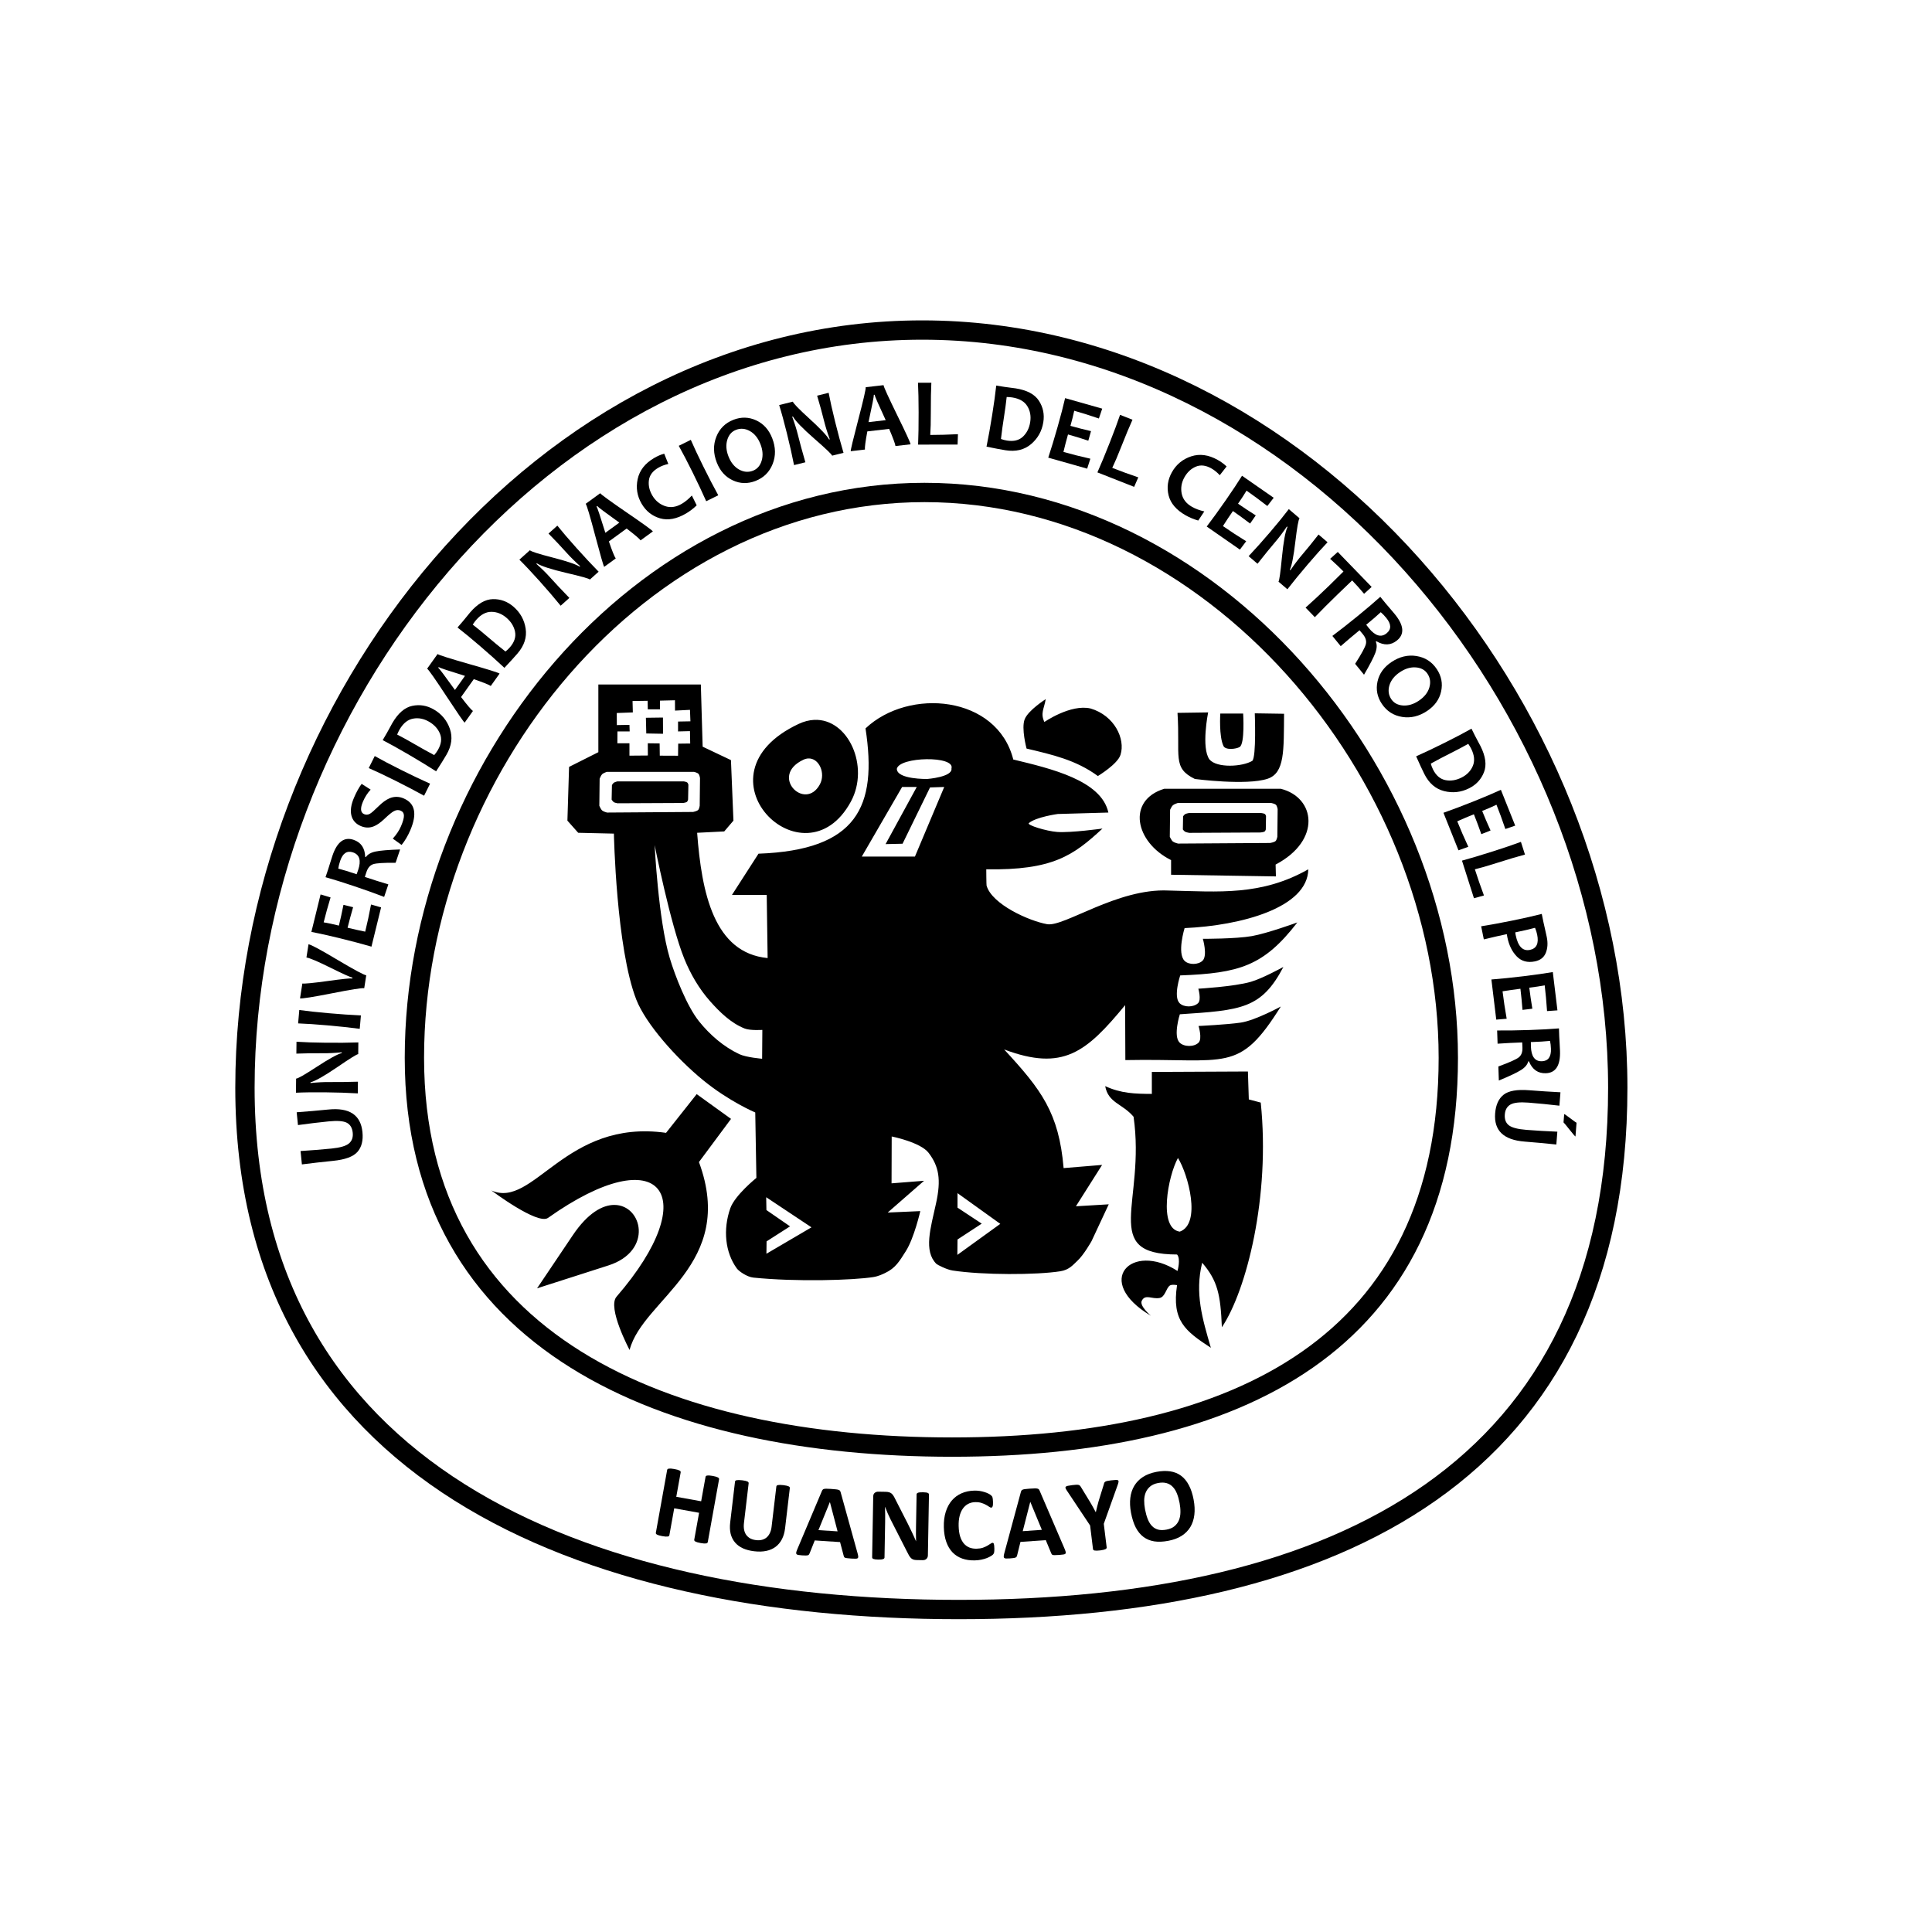 <?xml version="1.0" encoding="UTF-8" standalone="no"?>
<!-- Created with Inkscape (http://www.inkscape.org/) -->

<svg
   xmlns:dc="http://purl.org/dc/elements/1.1/"
   xmlns:cc="http://creativecommons.org/ns#"
   xmlns:rdf="http://www.w3.org/1999/02/22-rdf-syntax-ns#"
   xmlns:svg="http://www.w3.org/2000/svg"
   xmlns="http://www.w3.org/2000/svg"
   xmlns:sodipodi="http://sodipodi.sourceforge.net/DTD/sodipodi-0.dtd"
   xmlns:inkscape="http://www.inkscape.org/namespaces/inkscape"
   width="800"
   height="800"
   id="svg3124"
   version="1.1"
   inkscape:version="0.91 r13725"
   sodipodi:docname="logo_uncp_finals.svg">
  <defs
     id="defs3126">
    <path
       inkscape:connector-curvature="0"
       style="fill:none;stroke:none"
       d="m 263.232,521.185 c 37.474,10.346 79.378,14.992 122.82,14.992 43.443,0 83.488,-4.647 118.342,-14.994"
       id="path3838" />
    <path
       style="fill:none;stroke:none"
       d="m 143.889,334.12 c -0.031,-1.614 -0.046,-3.241 -0.046,-4.882 0,-128.092 106.583,-253.253 234.67,-253.253 l 0,0 0,0 c 128.086,0 228.488,125.161 228.488,253.253 0,1.64 -0.018,3.268 -0.055,4.881"
       id="path3061"
       inkscape:connector-curvature="0" />
    <filter
       id="filter3190"
       inkscape:label="Diffuse light"
       inkscape:menu="ABCs"
       inkscape:menu-tooltip="Basic diffuse bevel to use for building textures"
       color-interpolation-filters="sRGB">
      <feGaussianBlur
         id="feGaussianBlur3192"
         stdDeviation="6"
         in="SourceGraphic"
         result="result0" />
      <feDiffuseLighting
         id="feDiffuseLighting3194"
         diffuseConstant="1"
         surfaceScale="10"
         result="result5">
        <feDistantLight
           id="feDistantLight3196"
           elevation="25"
           azimuth="235" />
      </feDiffuseLighting>
      <feComposite
         id="feComposite3198"
         in2="SourceGraphic"
         k1="1"
         in="result5"
         result="result4"
         operator="arithmetic"
         k2="0"
         k3="0.6" />
    </filter>
    <filter
       id="filter3200"
       inkscape:label="Diffuse light"
       inkscape:menu="ABCs"
       inkscape:menu-tooltip="Basic diffuse bevel to use for building textures"
       color-interpolation-filters="sRGB">
      <feGaussianBlur
         id="feGaussianBlur3202"
         stdDeviation="6"
         in="SourceGraphic"
         result="result0" />
      <feDiffuseLighting
         id="feDiffuseLighting3204"
         diffuseConstant="1"
         surfaceScale="10"
         result="result5">
        <feDistantLight
           id="feDistantLight3206"
           elevation="25"
           azimuth="235" />
      </feDiffuseLighting>
      <feComposite
         id="feComposite3208"
         in2="SourceGraphic"
         k1="1"
         in="result5"
         result="result4"
         operator="arithmetic"
         k2="0"
         k3="0.6" />
    </filter>
    <filter
       id="filter3210"
       inkscape:label="Diffuse light"
       inkscape:menu="ABCs"
       inkscape:menu-tooltip="Basic diffuse bevel to use for building textures"
       color-interpolation-filters="sRGB">
      <feGaussianBlur
         id="feGaussianBlur3212"
         stdDeviation="6"
         in="SourceGraphic"
         result="result0" />
      <feDiffuseLighting
         id="feDiffuseLighting3214"
         diffuseConstant="1"
         surfaceScale="10"
         result="result5">
        <feDistantLight
           id="feDistantLight3216"
           elevation="25"
           azimuth="235" />
      </feDiffuseLighting>
      <feComposite
         id="feComposite3218"
         in2="SourceGraphic"
         k1="1"
         in="result5"
         result="result4"
         operator="arithmetic"
         k2="0"
         k3="0.6" />
    </filter>
    <filter
       id="filter3220"
       inkscape:label="Specular light"
       inkscape:menu="ABCs"
       inkscape:menu-tooltip="Basic specular bevel to use for building textures"
       color-interpolation-filters="sRGB">
      <feGaussianBlur
         id="feGaussianBlur3222"
         result="result0"
         in="SourceAlpha"
         stdDeviation="6" />
      <feSpecularLighting
         id="feSpecularLighting3224"
         specularExponent="25"
         specularConstant="1"
         surfaceScale="10"
         lighting-color="rgb(255,255,255)"
         result="result1"
         in="result0">
        <feDistantLight
           id="feDistantLight3226"
           azimuth="235"
           elevation="45" />
      </feSpecularLighting>
      <feComposite
         id="feComposite3228"
         in2="result1"
         k3="1"
         k2="1"
         operator="arithmetic"
         result="result4"
         in="SourceGraphic" />
      <feComposite
         id="feComposite3230"
         in2="SourceAlpha"
         operator="in"
         result="result2"
         in="result4" />
    </filter>
    <filter
       id="filter3232"
       inkscape:label="Specular light"
       inkscape:menu="ABCs"
       inkscape:menu-tooltip="Basic specular bevel to use for building textures"
       color-interpolation-filters="sRGB">
      <feGaussianBlur
         id="feGaussianBlur3234"
         result="result0"
         in="SourceAlpha"
         stdDeviation="6" />
      <feSpecularLighting
         id="feSpecularLighting3236"
         specularExponent="25"
         specularConstant="1"
         surfaceScale="10"
         lighting-color="rgb(255,255,255)"
         result="result1"
         in="result0">
        <feDistantLight
           id="feDistantLight3238"
           azimuth="235"
           elevation="45" />
      </feSpecularLighting>
      <feComposite
         id="feComposite3240"
         in2="result1"
         k3="1"
         k2="1"
         operator="arithmetic"
         result="result4"
         in="SourceGraphic" />
      <feComposite
         id="feComposite3242"
         in2="SourceAlpha"
         operator="in"
         result="result2"
         in="result4" />
    </filter>
  </defs>
  <sodipodi:namedview
     id="base"
     pagecolor="#ffffff"
     bordercolor="#666666"
     borderopacity="1.0"
     inkscape:pageopacity="0.0"
     inkscape:pageshadow="2"
     inkscape:zoom="0.49497476"
     inkscape:cx="516.5496"
     inkscape:cy="476.07641"
     inkscape:document-units="px"
     inkscape:current-layer="layer1"
     showgrid="false"
     inkscape:window-width="1366"
     inkscape:window-height="706"
     inkscape:window-x="-8"
     inkscape:window-y="-8"
     inkscape:window-maximized="1" />
  <g
     inkscape:label="Capa 1"
     inkscape:groupmode="layer"
     id="layer1"
     transform="translate(0,-252.362)">
    <g
       id="g4387"
       inkscape:export-xdpi="90"
       inkscape:export-ydpi="90"
       transform="translate(-14.142,14.142)">
      <path
         style="fill:none;fill-opacity:1;stroke:#000000;stroke-width:8;stroke-linecap:round;stroke-linejoin:miter;stroke-miterlimit:4;stroke-dasharray:none;stroke-dashoffset:0;stroke-opacity:1"
         d="m 396.94,442.141 c -118.396,0 -211.202,115.69 -211.202,234.088 0,118.398 104.232,161.202 222.63,161.202 118.398,0 205.487,-42.803 205.487,-161.202 0,-118.398 -98.52,-234.088 -216.916,-234.088 z"
         id="path3248"
         inkscape:connector-curvature="0"
         sodipodi:nodetypes="sssss"
         inkscape:export-filename="C:\Documents and Settings\tinoco\Escritorio\logo_uncpxXx4.png"
         inkscape:export-xdpi="90"
         inkscape:export-ydpi="90" />
      <g
         id="text3252"
         style="font-style:normal;font-variant:normal;font-weight:bold;font-stretch:normal;font-size:39px;line-height:125%;font-family:Candara;-inkscape-font-specification:'Candara Bold';text-align:start;letter-spacing:0px;word-spacing:0px;writing-mode:lr-tb;text-anchor:start;fill:#000000;fill-opacity:1;stroke:none"
         transform="matrix(1.033,0,0,1.033,-12.149,-8.001)">
        <path
           inkscape:connector-curvature="0"
           id="path4315"
           style="font-style:normal;font-variant:normal;font-weight:bold;font-stretch:normal;font-size:39px;line-height:125%;font-family:Candara;-inkscape-font-specification:'Candara Bold';text-align:start;writing-mode:lr-tb;text-anchor:start;fill:#000000;fill-opacity:1"
           d="m 144.377,684.207 q 6.384,-0.466 12.75,-1.103 12.582,-1.259 13.613,9.049 0.51,5.097 -2.018,7.953 -2.528,2.856 -9.747,3.578 -6.367,0.637 -12.508,1.423 l -0.536,-5.362 q 6.429,-0.394 12.379,-0.989 5.211,-0.521 7.011,-2.041 1.8,-1.52 1.523,-4.286 -0.29,-2.899 -2.333,-3.996 -2.062,-1.095 -7.329,-0.568 -5.779,0.578 -12.292,1.478 l -0.514,-5.135 z" />
        <path
           inkscape:connector-curvature="0"
           id="path4317"
           style="font-style:normal;font-variant:normal;font-weight:bold;font-stretch:normal;font-size:39px;line-height:125%;font-family:Candara;-inkscape-font-specification:'Candara Bold';text-align:start;writing-mode:lr-tb;text-anchor:start;fill:#000000;fill-opacity:1"
           d="m 169.095,656.206 -0.051,4.703 q -0.781,-0.008 -8.301,5.148 -7.923,5.4 -10.826,6.13 l -0.003,0.305 q 4.175,-0.431 7.546,-0.395 4.703,0.051 11.466,-0.144 l -0.05,4.684 q -5.9,-0.349 -12.964,-0.425 -6.95,-0.075 -11.828,0.159 l 0.061,-5.655 q 1.009,0.011 8.105,-4.617 7.537,-4.928 10.211,-5.642 l 0.003,-0.286 q -4.251,0.411 -7.622,0.375 -5.16,-0.055 -10.59,0.153 l 0.051,-4.76 q 4.72,0.317 11.822,0.394 7.16,0.077 12.97,-0.127 z" />
        <path
           inkscape:connector-curvature="0"
           id="path4319"
           style="font-style:normal;font-variant:normal;font-weight:bold;font-stretch:normal;font-size:39px;line-height:125%;font-family:Candara;-inkscape-font-specification:'Candara Bold';text-align:start;writing-mode:lr-tb;text-anchor:start;fill:#000000;fill-opacity:1"
           d="m 170.123,645.388 -0.472,5.368 q -5.859,-0.764 -12.897,-1.382 -6.924,-0.609 -11.802,-0.789 l 0.472,-5.368 q 4.759,0.667 11.759,1.282 7.152,0.629 12.94,0.889 z" />
        <path
           inkscape:connector-curvature="0"
           id="path4321"
           style="font-style:normal;font-variant:normal;font-weight:bold;font-stretch:normal;font-size:39px;line-height:125%;font-family:Candara;-inkscape-font-specification:'Candara Bold';text-align:start;writing-mode:lr-tb;text-anchor:start;fill:#000000;fill-opacity:1"
           d="m 149.119,616.865 q 1.543,0.242 11.59,6.233 10.05,5.972 11.555,6.208 l -0.812,5.173 q -1.449,-0.227 -12.908,2.041 -11.456,2.25 -12.829,2.034 l 0.936,-5.964 q 1.373,0.216 10.141,-0.991 8.767,-1.207 9.896,-1.03 l 0.05,-0.32 q -1.091,-0.171 -8.766,-3.959 -7.672,-3.806 -9.685,-4.122 l 0.833,-5.305 z" />
        <path
           inkscape:connector-curvature="0"
           id="path4323"
           style="font-style:normal;font-variant:normal;font-weight:bold;font-stretch:normal;font-size:39px;line-height:125%;font-family:Candara;-inkscape-font-specification:'Candara Bold';text-align:start;writing-mode:lr-tb;text-anchor:start;fill:#000000;fill-opacity:1"
           d="m 174.182,600.932 4.032,1.147 -3.864,15.738 q -5.526,-1.612 -12.535,-3.332 -6.732,-1.653 -11.544,-2.579 l 3.687,-15.017 4,1.198 q -1.658,5.476 -2.766,9.988 2.616,0.446 6.111,1.304 0.949,-3.865 1.826,-8.317 l 3.865,0.949 q -1.247,4.282 -2.214,8.221 3.754,0.922 7.064,1.577 1.244,-5.067 2.337,-10.878 z" />
        <path
           inkscape:connector-curvature="0"
           id="path4325"
           style="font-style:normal;font-variant:normal;font-weight:bold;font-stretch:normal;font-size:39px;line-height:125%;font-family:Candara;-inkscape-font-specification:'Candara Bold';text-align:start;writing-mode:lr-tb;text-anchor:start;fill:#000000;fill-opacity:1"
           d="m 185.832,578.858 -1.797,5.342 q -7.094,-0.056 -8.968,0.559 -1.875,0.615 -2.713,3.106 -0.352,1.047 -0.656,2.01 4.639,1.561 9.422,2.989 l -1.688,5.018 q -5.372,-2.068 -12.212,-4.37 -6.57,-2.21 -11.287,-3.536 l 1.051,-3.122 q 0.182,-0.541 0.705,-2.274 0.529,-1.751 1.021,-3.213 2.787,-8.284 8.455,-6.378 4.494,1.512 4.672,6.836 l 0.271,0.091 q 1.119,-1.653 3.927,-2.235 2.79,-0.588 9.8,-0.822 z m -18.882,1.182 q -3.592,-1.208 -5.146,3.412 -0.571,1.697 -0.755,3.081 2.864,0.743 7.359,2.255 0.37,-0.981 0.601,-1.666 1.931,-5.74 -2.058,-7.082 z" />
        <path
           inkscape:connector-curvature="0"
           id="path4327"
           style="font-style:normal;font-variant:normal;font-weight:bold;font-stretch:normal;font-size:39px;line-height:125%;font-family:Candara;-inkscape-font-specification:'Candara Bold';text-align:start;writing-mode:lr-tb;text-anchor:start;fill:#000000;fill-opacity:1"
           d="m 187.29,558.412 q 6.841,2.94 2.616,12.772 -1.436,3.342 -3.474,5.865 l -3.533,-2.534 q 2.198,-2.413 3.28,-4.933 1.203,-2.799 1.187,-4.257 -0.016,-1.458 -1.293,-2.007 -1.33,-0.571 -2.736,0.192 -1.233,0.651 -3.836,3.139 -2.378,2.253 -4.356,2.999 -2.496,0.938 -5.086,-0.175 -3.009,-1.293 -3.752,-4.244 -0.735,-2.969 1.062,-7.15 1.474,-3.429 3.051,-5.508 l 3.606,2.316 q -1.872,1.994 -3.053,4.74 -1.774,4.129 0.43,5.076 1.172,0.504 2.321,-0.143 0.991,-0.569 3.338,-2.897 2.493,-2.473 4.584,-3.336 2.792,-1.143 5.643,0.083 z" />
        <path
           inkscape:connector-curvature="0"
           id="path4329"
           style="font-style:normal;font-variant:normal;font-weight:bold;font-stretch:normal;font-size:39px;line-height:125%;font-family:Candara;-inkscape-font-specification:'Candara Bold';text-align:start;writing-mode:lr-tb;text-anchor:start;fill:#000000;fill-opacity:1"
           d="m 197.848,552.497 -2.408,4.821 q -5.171,-2.859 -11.491,-6.016 -6.218,-3.106 -10.69,-5.063 l 2.408,-4.821 q 4.182,2.366 10.469,5.506 6.423,3.208 11.712,5.574 z" />
        <path
           inkscape:connector-curvature="0"
           id="path4331"
           style="font-style:normal;font-variant:normal;font-weight:bold;font-stretch:normal;font-size:39px;line-height:125%;font-family:Candara;-inkscape-font-specification:'Candara Bold';text-align:start;writing-mode:lr-tb;text-anchor:start;fill:#000000;fill-opacity:1"
           d="m 199.386,522.77 q 4.67,2.728 6.407,7.757 1.738,5.029 -1.413,10.422 -1.422,2.434 -4.116,6.593 -4.841,-3.115 -11.073,-6.755 -5.985,-3.496 -10.336,-5.751 l 1.681,-2.877 q 0.413,-0.707 1.18,-2.134 0.767,-1.426 1.017,-1.854 3.468,-5.936 7.983,-6.871 4.525,-0.951 8.669,1.469 z m -1.915,4.902 q -3.157,-1.844 -6.387,-1.261 -3.246,0.574 -5.456,4.355 -0.413,0.707 -0.985,2.027 3.385,1.757 6.969,3.851 3.93,2.296 7.89,4.389 0.838,-0.944 1.462,-2.013 2.065,-3.535 0.868,-6.506 -1.204,-2.997 -4.361,-4.841 z" />
        <path
           inkscape:connector-curvature="0"
           id="path4333"
           style="font-style:normal;font-variant:normal;font-weight:bold;font-stretch:normal;font-size:39px;line-height:125%;font-family:Candara;-inkscape-font-specification:'Candara Bold';text-align:start;writing-mode:lr-tb;text-anchor:start;fill:#000000;fill-opacity:1"
           d="m 225.712,508.361 -3.536,4.963 q -1.024,-0.729 -6.806,-2.722 l -5.105,7.165 q 3.66,4.806 4.762,5.591 l -3.326,4.668 q -0.605,-0.431 -7.351,-10.686 -6.735,-10.27 -7.681,-10.944 l 4.177,-5.862 q 0.884,0.63 12.459,3.944 11.57,3.287 12.408,3.884 z m -13.868,0.922 q -9.892,-3.05 -10.544,-3.514 l -0.177,0.248 q 0.605,0.431 6.698,8.911 l 4.022,-5.645 z" />
        <path
           inkscape:connector-curvature="0"
           id="path4335"
           style="font-style:normal;font-variant:normal;font-weight:bold;font-stretch:normal;font-size:39px;line-height:125%;font-family:Candara;-inkscape-font-specification:'Candara Bold';text-align:start;writing-mode:lr-tb;text-anchor:start;fill:#000000;fill-opacity:1"
           d="m 231.26,481.534 q 4.099,3.528 4.898,8.788 0.799,5.26 -3.275,9.995 -1.838,2.136 -5.241,5.74 -4.197,-3.939 -9.668,-8.647 -5.254,-4.522 -9.125,-7.526 l 2.174,-2.526 q 0.534,-0.621 1.547,-1.885 1.013,-1.264 1.336,-1.639 4.484,-5.21 9.095,-5.313 4.623,-0.117 8.26,3.014 z m -2.771,4.474 q -2.771,-2.385 -6.053,-2.396 -3.296,-0.023 -6.154,3.297 -0.534,0.621 -1.336,1.815 3.011,2.34 6.157,5.048 3.45,2.969 6.966,5.744 0.995,-0.777 1.803,-1.715 2.671,-3.103 2.031,-6.242 -0.642,-3.166 -3.413,-5.551 z" />
        <path
           inkscape:connector-curvature="0"
           id="path4338"
           style="font-style:normal;font-variant:normal;font-weight:bold;font-stretch:normal;font-size:39px;line-height:125%;font-family:Candara;-inkscape-font-specification:'Candara Bold';text-align:start;writing-mode:lr-tb;text-anchor:start;fill:#000000;fill-opacity:1"
           d="m 265.413,467.523 -3.503,3.139 q -0.521,-0.581 -9.403,-2.646 -9.333,-2.197 -11.832,-3.844 l -0.227,0.203 q 3.138,2.788 5.387,5.298 3.139,3.503 7.849,8.359 l -3.489,3.126 q -3.727,-4.587 -8.442,-9.848 -4.639,-5.176 -8.105,-8.616 l 4.212,-3.775 q 0.674,0.752 8.879,2.86 8.724,2.231 11.057,3.721 l 0.213,-0.191 q -3.174,-2.858 -5.424,-5.368 -3.444,-3.843 -7.265,-7.707 l 3.545,-3.177 q 2.953,3.695 7.694,8.985 4.779,5.332 8.853,9.48 z" />
        <path
           inkscape:connector-curvature="0"
           id="path4340"
           style="font-style:normal;font-variant:normal;font-weight:bold;font-stretch:normal;font-size:39px;line-height:125%;font-family:Candara;-inkscape-font-specification:'Candara Bold';text-align:start;writing-mode:lr-tb;text-anchor:start;fill:#000000;fill-opacity:1"
           d="m 287.158,451.368 -4.926,3.587 q -0.74,-1.016 -5.593,-4.738 l -7.112,5.178 q 1.949,5.718 2.745,6.811 l -4.634,3.374 q -0.437,-0.6 -3.587,-12.464 -3.134,-11.875 -3.818,-12.814 l 5.819,-4.237 q 0.639,0.877 10.568,7.688 9.933,6.784 10.538,7.615 z m -13.445,-3.519 q -8.416,-6.027 -8.887,-6.673 l -0.246,0.179 q 0.437,0.6 3.53,10.574 l 5.604,-4.08 z" />
        <path
           inkscape:connector-curvature="0"
           id="path4342"
           style="font-style:normal;font-variant:normal;font-weight:bold;font-stretch:normal;font-size:39px;line-height:125%;font-family:Candara;-inkscape-font-specification:'Candara Bold';text-align:start;writing-mode:lr-tb;text-anchor:start;fill:#000000;fill-opacity:1"
           d="m 302.779,436.983 1.942,3.939 q -2.002,1.929 -4.268,3.262 -5.63,3.312 -10.409,1.948 -4.773,-1.39 -7.389,-5.838 -2.713,-4.612 -1.603,-9.861 1.127,-5.258 6.576,-8.464 2.002,-1.178 4.062,-1.771 l 1.656,4.13 q -2.304,0.516 -4.076,1.558 -3.332,1.96 -3.711,5.033 -0.389,3.057 1.387,6.077 1.815,3.086 5.068,4.221 3.269,1.126 6.749,-0.921 2.035,-1.197 4.017,-3.313 z" />
        <path
           inkscape:connector-curvature="0"
           id="path4344"
           style="font-style:normal;font-variant:normal;font-weight:bold;font-stretch:normal;font-size:39px;line-height:125%;font-family:Candara;-inkscape-font-specification:'Candara Bold';text-align:start;writing-mode:lr-tb;text-anchor:start;fill:#000000;fill-opacity:1"
           d="m 313.367,436.882 -4.829,2.392 q -2.399,-5.4 -5.535,-11.73 -3.086,-6.228 -5.471,-10.487 l 4.829,-2.392 q 1.908,4.41 5.028,10.707 3.187,6.433 5.979,11.511 z" />
        <path
           inkscape:connector-curvature="0"
           id="path4346"
           style="font-style:normal;font-variant:normal;font-weight:bold;font-stretch:normal;font-size:39px;line-height:125%;font-family:Candara;-inkscape-font-specification:'Candara Bold';text-align:start;writing-mode:lr-tb;text-anchor:start;fill:#000000;fill-opacity:1"
           d="m 334.988,414.001 q 2.123,5.447 0.184,10.331 -1.939,4.884 -6.853,6.8 -4.684,1.826 -9.122,-0.226 -4.445,-2.069 -6.422,-7.144 -2.123,-5.447 -0.184,-10.331 1.939,-4.884 6.853,-6.8 4.684,-1.826 9.122,0.226 4.438,2.051 6.422,7.144 z m -4.696,2.423 q -1.445,-3.708 -4.243,-5.275 -2.798,-1.567 -5.583,-0.481 -2.59,1.01 -3.494,4.039 -0.904,3.03 0.479,6.578 1.438,3.691 4.243,5.275 2.815,1.56 5.583,0.481 2.59,-1.01 3.494,-4.039 0.897,-3.047 -0.479,-6.578 z" />
        <path
           inkscape:connector-curvature="0"
           id="path4348"
           style="font-style:normal;font-variant:normal;font-weight:bold;font-stretch:normal;font-size:39px;line-height:125%;font-family:Candara;-inkscape-font-specification:'Candara Bold';text-align:start;writing-mode:lr-tb;text-anchor:start;fill:#000000;fill-opacity:1"
           d="m 363.577,419.875 -4.566,1.131 q -0.188,-0.758 -7.065,-6.745 -7.214,-6.316 -8.649,-8.943 l -0.296,0.073 q 1.464,3.934 2.275,7.206 1.131,4.566 3.014,11.064 l -4.547,1.126 q -1.142,-5.799 -2.84,-12.657 -1.671,-6.747 -3.12,-11.41 l 5.49,-1.359 q 0.243,0.98 6.502,6.689 6.66,6.061 8.022,8.47 l 0.277,-0.069 q -1.464,-4.012 -2.274,-7.284 -1.24,-5.009 -2.804,-10.213 l 4.621,-1.144 q 0.876,4.648 2.583,11.543 1.721,6.95 3.376,12.524 z" />
        <path
           inkscape:connector-curvature="0"
           id="path4350"
           style="font-style:normal;font-variant:normal;font-weight:bold;font-stretch:normal;font-size:39px;line-height:125%;font-family:Candara;-inkscape-font-specification:'Candara Bold';text-align:start;writing-mode:lr-tb;text-anchor:start;fill:#000000;fill-opacity:1"
           d="m 390.455,416.456 -6.054,0.697 q -0.144,-1.249 -2.536,-6.877 l -8.74,1.006 q -1.118,5.937 -0.964,7.28 l -5.694,0.656 q -0.085,-0.738 3.014,-12.615 3.118,-11.879 2.985,-13.033 l 7.151,-0.823 q 0.124,1.078 5.414,11.894 5.306,10.795 5.424,11.816 z m -9.971,-9.683 q -4.359,-9.389 -4.45,-10.184 l -0.303,0.035 q 0.085,0.738 -2.133,10.942 l 6.886,-0.793 z" />
        <path
           inkscape:connector-curvature="0"
           id="path4352"
           style="font-style:normal;font-variant:normal;font-weight:bold;font-stretch:normal;font-size:39px;line-height:125%;font-family:Candara;-inkscape-font-specification:'Candara Bold';text-align:start;writing-mode:lr-tb;text-anchor:start;fill:#000000;fill-opacity:1"
           d="m 409.445,412.399 -0.145,4.152 -15.825,0.027 q 0.22,-5.161 0.206,-12.969 -0.012,-7.16 -0.249,-11.825 l 5.351,-0.009 q -0.221,4.323 -0.208,11.826 0.01,5.732 -0.232,9.103 5.256,-0.009 11.102,-0.305 z" />
        <path
           inkscape:connector-curvature="0"
           id="path4354"
           style="font-style:normal;font-variant:normal;font-weight:bold;font-stretch:normal;font-size:39px;line-height:125%;font-family:Candara;-inkscape-font-specification:'Candara Bold';text-align:start;writing-mode:lr-tb;text-anchor:start;fill:#000000;fill-opacity:1"
           d="m 443.664,407.597 q -0.849,5.341 -4.906,8.784 -4.057,3.443 -10.225,2.462 -2.783,-0.443 -7.637,-1.446 1.148,-5.641 2.281,-12.768 1.089,-6.846 1.613,-11.718 l 3.291,0.523 q 0.809,0.129 2.416,0.326 1.608,0.198 2.097,0.276 6.789,1.08 9.297,4.95 2.527,3.873 1.773,8.612 z m -5.263,-0.008 q 0.574,-3.611 -1.14,-6.41 -1.712,-2.817 -6.037,-3.505 -0.809,-0.129 -2.246,-0.184 -0.41,3.791 -1.062,7.891 -0.715,4.495 -1.23,8.944 1.184,0.439 2.406,0.633 4.043,0.643 6.378,-1.55 2.357,-2.209 2.931,-5.82 z" />
        <path
           inkscape:connector-curvature="0"
           id="path4356"
           style="font-style:normal;font-variant:normal;font-weight:bold;font-stretch:normal;font-size:39px;line-height:125%;font-family:Candara;-inkscape-font-specification:'Candara Bold';text-align:start;writing-mode:lr-tb;text-anchor:start;fill:#000000;fill-opacity:1"
           d="m 462.526,422.229 -1.288,3.99 -15.593,-4.414 q 1.804,-5.466 3.77,-12.411 1.888,-6.67 2.983,-11.446 l 14.878,4.211 -1.337,3.956 q -5.414,-1.849 -9.885,-3.115 -0.538,2.599 -1.518,6.062 3.83,1.084 8.247,2.117 l -1.084,3.83 q -4.236,-1.397 -8.139,-2.502 -1.053,3.72 -1.824,7.004 5.021,1.421 10.789,2.717 z" />
        <path
           inkscape:connector-curvature="0"
           id="path4358"
           style="font-style:normal;font-variant:normal;font-weight:bold;font-stretch:normal;font-size:39px;line-height:125%;font-family:Candara;-inkscape-font-specification:'Candara Bold';text-align:start;writing-mode:lr-tb;text-anchor:start;fill:#000000;fill-opacity:1"
           d="m 481.734,429.706 -1.663,3.807 -14.724,-5.798 q 2.103,-4.718 4.964,-11.983 2.623,-6.662 4.12,-11.087 l 4.979,1.96 q -1.796,3.938 -4.545,10.92 -2.1,5.333 -3.565,8.379 4.89,1.926 10.435,3.802 z" />
        <path
           inkscape:connector-curvature="0"
           id="path4360"
           style="font-style:normal;font-variant:normal;font-weight:bold;font-stretch:normal;font-size:39px;line-height:125%;font-family:Candara;-inkscape-font-specification:'Candara Bold';text-align:start;writing-mode:lr-tb;text-anchor:start;fill:#000000;fill-opacity:1"
           d="m 508.2,443.357 -2.43,3.659 q -2.674,-0.762 -4.965,-2.05 -5.693,-3.203 -6.915,-8.02 -1.197,-4.825 1.334,-9.322 2.624,-4.664 7.719,-6.342 5.112,-1.669 10.622,1.431 2.025,1.139 3.572,2.622 l -2.738,3.507 q -1.604,-1.732 -3.396,-2.741 -3.369,-1.895 -6.217,-0.679 -2.838,1.2 -4.556,4.254 -1.755,3.12 -1.102,6.503 0.67,3.392 4.188,5.372 2.058,1.158 4.883,1.807 z" />
        <path
           inkscape:connector-curvature="0"
           id="path4362"
           style="font-style:normal;font-variant:normal;font-weight:bold;font-stretch:normal;font-size:39px;line-height:125%;font-family:Candara;-inkscape-font-specification:'Candara Bold';text-align:start;writing-mode:lr-tb;text-anchor:start;fill:#000000;fill-opacity:1"
           d="m 524.985,455.316 -2.517,3.353 -13.305,-9.251 q 3.486,-4.58 7.606,-10.506 3.957,-5.691 6.548,-9.851 l 12.696,8.827 -2.553,3.304 q -4.517,-3.511 -8.332,-6.164 -1.355,2.282 -3.409,5.237 3.268,2.272 7.108,4.687 l -2.272,3.268 q -3.55,-2.7 -6.88,-5.016 -2.207,3.174 -4.006,6.028 4.284,2.979 9.316,6.083 z" />
        <path
           inkscape:connector-curvature="0"
           id="path4364"
           style="font-style:normal;font-variant:normal;font-weight:bold;font-stretch:normal;font-size:39px;line-height:125%;font-family:Candara;-inkscape-font-specification:'Candara Bold';text-align:start;writing-mode:lr-tb;text-anchor:start;fill:#000000;fill-opacity:1"
           d="m 541.505,474.565 -3.576,-3.055 q 0.507,-0.594 1.374,-9.671 0.938,-9.542 2.239,-12.238 l -0.232,-0.198 q -2.347,3.48 -4.536,6.043 -3.055,3.576 -7.243,8.89 l -3.562,-3.043 q 4.051,-4.303 8.64,-9.675 4.514,-5.285 7.464,-9.177 l 4.3,3.673 q -0.656,0.767 -1.655,9.18 -1.053,8.943 -2.22,11.453 l 0.217,0.186 q 2.411,-3.526 4.6,-6.089 3.352,-3.924 6.674,-8.224 l 3.62,3.092 q -3.27,3.418 -7.884,8.819 -4.651,5.444 -8.22,10.034 z" />
        <path
           inkscape:connector-curvature="0"
           id="path4366"
           style="font-style:normal;font-variant:normal;font-weight:bold;font-stretch:normal;font-size:39px;line-height:125%;font-family:Candara;-inkscape-font-specification:'Candara Bold';text-align:start;writing-mode:lr-tb;text-anchor:start;fill:#000000;fill-opacity:1"
           d="m 575.278,473.626 -3.033,2.753 q -2.445,-2.934 -4.79,-5.355 -2.612,2.477 -5.785,5.551 -4.924,4.77 -9.169,9.174 l -3.71,-3.83 q 4.522,-4.036 9.487,-8.845 3.118,-3.021 5.705,-5.633 -1.868,-1.929 -5.347,-5.081 l 3.06,-2.753 13.581,14.019 z" />
        <path
           inkscape:connector-curvature="0"
           id="path4368"
           style="font-style:normal;font-variant:normal;font-weight:bold;font-stretch:normal;font-size:39px;line-height:125%;font-family:Candara;-inkscape-font-specification:'Candara Bold';text-align:start;writing-mode:lr-tb;text-anchor:start;fill:#000000;fill-opacity:1"
           d="m 572.219,508.816 -3.564,-4.367 q 3.826,-5.974 4.304,-7.888 0.478,-1.914 -1.184,-3.95 -0.698,-0.856 -1.351,-1.626 -3.792,3.095 -7.548,6.382 l -3.347,-4.101 q 4.612,-3.445 10.203,-8.008 5.37,-4.383 9.005,-7.669 l 2.083,2.552 q 0.361,0.443 1.549,1.808 1.2,1.38 2.175,2.575 5.527,6.772 0.894,10.552 -3.674,2.998 -8.274,0.313 l -0.221,0.181 q 0.803,1.827 -0.2,4.514 -0.988,2.675 -4.525,8.732 z m 9.057,-16.61 q 2.936,-2.396 -0.147,-6.173 -1.132,-1.387 -2.205,-2.28 -2.154,2.029 -5.828,5.027 0.633,0.835 1.09,1.396 3.829,4.691 7.089,2.03 z" />
        <path
           inkscape:connector-curvature="0"
           id="path4370"
           style="font-style:normal;font-variant:normal;font-weight:bold;font-stretch:normal;font-size:39px;line-height:125%;font-family:Candara;-inkscape-font-specification:'Candara Bold';text-align:start;writing-mode:lr-tb;text-anchor:start;fill:#000000;fill-opacity:1"
           d="m 597.545,523.319 q -4.858,3.252 -10.046,2.417 -5.188,-0.835 -8.122,-5.219 -2.796,-4.178 -1.754,-8.954 1.058,-4.787 5.584,-7.817 4.858,-3.252 10.046,-2.417 5.188,0.835 8.122,5.219 2.796,4.178 1.754,8.954 -1.042,4.776 -5.584,7.817 z m -3.383,-4.061 q 3.307,-2.214 4.231,-5.284 0.924,-3.07 -0.739,-5.555 -1.547,-2.31 -4.7,-2.537 -3.154,-0.227 -6.319,1.892 -3.292,2.203 -4.231,5.284 -0.913,3.086 0.739,5.555 1.547,2.31 4.7,2.537 3.169,0.216 6.319,-1.892 z" />
        <path
           inkscape:connector-curvature="0"
           id="path4372"
           style="font-style:normal;font-variant:normal;font-weight:bold;font-stretch:normal;font-size:39px;line-height:125%;font-family:Candara;-inkscape-font-specification:'Candara Bold';text-align:start;writing-mode:lr-tb;text-anchor:start;fill:#000000;fill-opacity:1"
           d="m 614.333,554.345 q -4.838,2.417 -9.998,1.121 -5.16,-1.296 -7.952,-6.884 -1.26,-2.521 -3.268,-7.053 5.255,-2.349 11.712,-5.574 6.201,-3.098 10.468,-5.506 l 1.489,2.981 q 0.366,0.733 1.14,2.155 0.774,1.422 0.996,1.865 3.072,6.15 1.385,10.441 -1.679,4.309 -5.972,6.453 z m -3.056,-4.285 q 3.271,-1.634 4.549,-4.657 1.296,-3.031 -0.662,-6.95 -0.366,-0.733 -1.158,-1.934 -3.322,1.872 -7.036,3.728 -4.071,2.034 -7.99,4.204 0.332,1.218 0.885,2.325 1.83,3.663 4.972,4.285 3.168,0.631 6.439,-1.003 z" />
        <path
           inkscape:connector-curvature="0"
           id="path4374"
           style="font-style:normal;font-variant:normal;font-weight:bold;font-stretch:normal;font-size:39px;line-height:125%;font-family:Candara;-inkscape-font-specification:'Candara Bold';text-align:start;writing-mode:lr-tb;text-anchor:start;fill:#000000;fill-opacity:1"
           d="m 614.024,577.793 -3.946,1.414 -6.017,-15.047 q 5.432,-1.906 12.133,-4.586 6.436,-2.574 10.888,-4.621 l 5.742,14.357 -3.95,1.354 q -1.838,-5.418 -3.564,-9.732 -2.387,1.16 -5.729,2.496 1.478,3.695 3.355,7.826 l -3.695,1.478 q -1.478,-4.208 -2.984,-7.974 -3.589,1.435 -6.662,2.828 1.937,4.845 4.43,10.206 z" />
        <path
           inkscape:connector-curvature="0"
           id="path4376"
           style="font-style:normal;font-variant:normal;font-weight:bold;font-stretch:normal;font-size:39px;line-height:125%;font-family:Candara;-inkscape-font-specification:'Candara Bold';text-align:start;writing-mode:lr-tb;text-anchor:start;fill:#000000;fill-opacity:1"
           d="m 620.292,597.304 -4.002,1.115 -4.802,-15.079 q 4.987,-1.348 12.426,-3.717 6.823,-2.173 11.199,-3.806 l 1.624,5.099 q -4.188,1.094 -11.337,3.371 -5.462,1.739 -8.748,2.526 1.595,5.008 3.641,10.492 z" />
        <path
           inkscape:connector-curvature="0"
           id="path4378"
           style="font-style:normal;font-variant:normal;font-weight:bold;font-stretch:normal;font-size:39px;line-height:125%;font-family:Candara;-inkscape-font-specification:'Candara Bold';text-align:start;writing-mode:lr-tb;text-anchor:start;fill:#000000;fill-opacity:1"
           d="m 640.721,623.73 q -4.459,0.91 -7.264,-1.978 -2.801,-2.869 -3.783,-7.683 -0.179,-0.877 -0.218,-1.258 -3.508,0.716 -9.213,2.093 l -1.07,-5.243 q 5.442,-0.857 12.756,-2.35 6.717,-1.37 11.538,-2.606 l 0.662,3.247 q 0.141,0.69 0.596,2.638 0.456,1.948 0.749,3.384 0.723,3.545 -0.383,6.317 -1.106,2.772 -4.371,3.438 z m -2.008,-4.605 q 3.993,-0.815 2.912,-6.114 -0.27,-1.325 -0.851,-2.742 -3.485,0.925 -7.944,1.834 0.058,0.474 0.183,1.09 1.389,6.81 5.699,5.931 z" />
        <path
           inkscape:connector-curvature="0"
           id="path4380"
           style="font-style:normal;font-variant:normal;font-weight:bold;font-stretch:normal;font-size:39px;line-height:125%;font-family:Candara;-inkscape-font-specification:'Candara Bold';text-align:start;writing-mode:lr-tb;text-anchor:start;fill:#000000;fill-opacity:1"
           d="m 629.403,646.719 -4.177,0.352 -1.946,-16.088 q 5.739,-0.445 12.904,-1.312 6.881,-0.833 11.71,-1.666 l 1.857,15.351 -4.165,0.293 q -0.384,-5.708 -0.942,-10.321 -2.605,0.507 -6.178,0.939 0.478,3.951 1.23,8.425 l -3.951,0.478 q -0.346,-4.447 -0.833,-8.473 -3.838,0.464 -7.166,1.02 0.627,5.18 1.657,11.002 z" />
        <path
           inkscape:connector-curvature="0"
           id="path4382"
           style="font-style:normal;font-variant:normal;font-weight:bold;font-stretch:normal;font-size:39px;line-height:125%;font-family:Candara;-inkscape-font-specification:'Candara Bold';text-align:start;writing-mode:lr-tb;text-anchor:start;fill:#000000;fill-opacity:1"
           d="m 626.262,671.487 -0.191,-5.633 q 6.662,-2.436 8.202,-3.67 1.54,-1.234 1.45,-3.86 -0.037,-1.104 -0.091,-2.112 -4.891,0.166 -9.872,0.506 l -0.18,-5.291 q 5.756,0.052 12.969,-0.192 6.928,-0.235 11.81,-0.649 l 0.112,3.293 q 0.019,0.571 0.138,2.377 0.119,1.825 0.171,3.367 0.296,8.736 -5.68,8.938 -4.739,0.161 -6.773,-4.762 l -0.285,0.01 q -0.468,1.94 -2.893,3.471 -2.406,1.53 -8.889,4.208 z m 17.267,-7.731 q 3.787,-0.129 3.622,-5.001 -0.061,-1.789 -0.374,-3.15 -2.943,0.309 -7.682,0.47 -0.003,1.048 0.022,1.771 0.205,6.052 4.411,5.909 z" />
        <path
           inkscape:connector-curvature="0"
           id="path4384"
           style="font-style:normal;font-variant:normal;font-weight:bold;font-stretch:normal;font-size:39px;line-height:125%;font-family:Candara;-inkscape-font-specification:'Candara Bold';text-align:start;writing-mode:lr-tb;text-anchor:start;fill:#000000;fill-opacity:1"
           d="m 649.315,697.136 q -6.365,-0.673 -12.744,-1.175 -12.606,-0.992 -11.793,-11.319 0.402,-5.107 3.396,-7.469 2.994,-2.362 10.227,-1.793 6.379,0.502 12.562,0.816 l -0.423,5.373 q -6.397,-0.752 -12.358,-1.221 -5.221,-0.411 -7.262,0.766 -2.041,1.177 -2.259,3.948 -0.229,2.905 1.587,4.346 1.835,1.443 7.112,1.859 5.79,0.456 12.359,0.724 l -0.405,5.145 z m 7.665,-3.217 q -0.228,-0.018 -2.364,-2.727 -2.136,-2.709 -2.425,-2.922 l 0.261,-3.322 q 0.304,0.024 2.519,1.726 2.235,1.704 2.443,1.72 l -0.435,5.524 z" />
      </g>
      <path
         style="fill:none;fill-opacity:1;stroke:#000000;stroke-width:8;stroke-linecap:round;stroke-linejoin:miter;stroke-miterlimit:4;stroke-dasharray:none;stroke-dashoffset:0;stroke-opacity:1"
         d="m 396.003,374.882 c -157.206,0 -280.432,155.06 -280.432,313.75 0,158.69 138.398,216.06 295.607,216.06 157.209,0 272.845,-57.37 272.845,-216.06 0,-158.69 -130.814,-313.75 -288.02,-313.75 z"
         id="path3266"
         inkscape:connector-curvature="0"
         sodipodi:nodetypes="sssss"
         inkscape:export-filename="C:\Documents and Settings\tinoco\Escritorio\logo_uncpxXx4.png"
         inkscape:export-xdpi="90"
         inkscape:export-ydpi="90" />
      <path
         inkscape:connector-curvature="0"
         id="path3268"
         d="m 174.402,715.186 c -1.829,-11.242 -2.774,-23.275 -2.774,-36.136 0,-127.561 105.179,-252.203 231.577,-252.203 l 10e-6,0 0,0 c 126.398,0 225.476,124.642 225.476,252.203 0,12.862 -1.131,24.897 -3.296,36.139"
         style="fill:none;stroke:none"
         inkscape:export-filename="C:\Documents and Settings\tinoco\Escritorio\logo_uncpxXx4.png"
         inkscape:export-xdpi="90"
         inkscape:export-ydpi="90" />
      <g
         id="text3274"
         style="font-style:normal;font-variant:normal;font-weight:bold;font-stretch:normal;font-size:39px;line-height:125%;font-family:Candara;-inkscape-font-specification:'Candara Bold';text-align:start;letter-spacing:0px;word-spacing:0px;writing-mode:lr-tb;text-anchor:start;fill:none;fill-opacity:1;stroke:none"
         transform="matrix(1.022,0,0,1.022,-6.262,-1.907)">
        <path
           inkscape:connector-curvature="0"
           id="path4244"
           style="font-style:normal;font-variant:normal;font-weight:bold;font-stretch:normal;font-size:39px;line-height:125%;font-family:Candara;-inkscape-font-specification:'Candara Bold';text-align:start;writing-mode:lr-tb;text-anchor:start;fill:none;fill-opacity:1"
           d="m 144.377,684.207 q 6.384,-0.466 12.75,-1.103 12.582,-1.259 13.613,9.049 0.51,5.097 -2.018,7.953 -2.528,2.856 -9.747,3.578 -6.367,0.637 -12.508,1.423 l -0.536,-5.362 q 6.429,-0.394 12.379,-0.989 5.211,-0.521 7.011,-2.041 1.8,-1.52 1.523,-4.286 -0.29,-2.899 -2.333,-3.996 -2.062,-1.095 -7.329,-0.568 -5.779,0.578 -12.292,1.478 l -0.514,-5.135 z" />
        <path
           inkscape:connector-curvature="0"
           id="path4246"
           style="font-style:normal;font-variant:normal;font-weight:bold;font-stretch:normal;font-size:39px;line-height:125%;font-family:Candara;-inkscape-font-specification:'Candara Bold';text-align:start;writing-mode:lr-tb;text-anchor:start;fill:none;fill-opacity:1"
           d="m 169.095,656.206 -0.051,4.703 q -0.781,-0.008 -8.301,5.148 -7.923,5.4 -10.826,6.13 l -0.003,0.305 q 4.175,-0.431 7.546,-0.395 4.703,0.051 11.466,-0.144 l -0.05,4.684 q -5.9,-0.349 -12.964,-0.425 -6.95,-0.075 -11.828,0.159 l 0.061,-5.655 q 1.009,0.011 8.105,-4.617 7.537,-4.928 10.211,-5.642 l 0.003,-0.286 q -4.251,0.411 -7.622,0.375 -5.16,-0.055 -10.59,0.153 l 0.051,-4.76 q 4.72,0.317 11.822,0.394 7.16,0.077 12.97,-0.127 z" />
        <path
           inkscape:connector-curvature="0"
           id="path4248"
           style="font-style:normal;font-variant:normal;font-weight:bold;font-stretch:normal;font-size:39px;line-height:125%;font-family:Candara;-inkscape-font-specification:'Candara Bold';text-align:start;writing-mode:lr-tb;text-anchor:start;fill:none;fill-opacity:1"
           d="m 170.123,645.388 -0.472,5.368 q -5.859,-0.764 -12.897,-1.382 -6.924,-0.609 -11.802,-0.789 l 0.472,-5.368 q 4.759,0.667 11.759,1.282 7.152,0.629 12.94,0.889 z" />
        <path
           inkscape:connector-curvature="0"
           id="path4250"
           style="font-style:normal;font-variant:normal;font-weight:bold;font-stretch:normal;font-size:39px;line-height:125%;font-family:Candara;-inkscape-font-specification:'Candara Bold';text-align:start;writing-mode:lr-tb;text-anchor:start;fill:none;fill-opacity:1"
           d="m 149.119,616.865 q 1.543,0.242 11.59,6.233 10.05,5.972 11.555,6.208 l -0.812,5.173 q -1.449,-0.227 -12.908,2.041 -11.456,2.25 -12.829,2.034 l 0.936,-5.964 q 1.373,0.216 10.141,-0.991 8.767,-1.207 9.896,-1.03 l 0.05,-0.32 q -1.091,-0.171 -8.766,-3.959 -7.672,-3.806 -9.685,-4.122 l 0.833,-5.305 z" />
        <path
           inkscape:connector-curvature="0"
           id="path4252"
           style="font-style:normal;font-variant:normal;font-weight:bold;font-stretch:normal;font-size:39px;line-height:125%;font-family:Candara;-inkscape-font-specification:'Candara Bold';text-align:start;writing-mode:lr-tb;text-anchor:start;fill:none;fill-opacity:1"
           d="m 174.182,600.932 4.032,1.147 -3.864,15.738 q -5.526,-1.612 -12.535,-3.332 -6.732,-1.653 -11.544,-2.579 l 3.687,-15.017 4,1.198 q -1.658,5.476 -2.766,9.988 2.616,0.446 6.111,1.304 0.949,-3.865 1.826,-8.317 l 3.865,0.949 q -1.247,4.282 -2.214,8.221 3.754,0.922 7.064,1.577 1.244,-5.067 2.337,-10.878 z" />
        <path
           inkscape:connector-curvature="0"
           id="path4254"
           style="font-style:normal;font-variant:normal;font-weight:bold;font-stretch:normal;font-size:39px;line-height:125%;font-family:Candara;-inkscape-font-specification:'Candara Bold';text-align:start;writing-mode:lr-tb;text-anchor:start;fill:none;fill-opacity:1"
           d="m 185.832,578.858 -1.797,5.342 q -7.094,-0.056 -8.968,0.559 -1.875,0.615 -2.713,3.106 -0.352,1.047 -0.656,2.01 4.639,1.561 9.422,2.989 l -1.688,5.018 q -5.372,-2.068 -12.212,-4.37 -6.57,-2.21 -11.287,-3.536 l 1.051,-3.122 q 0.182,-0.541 0.705,-2.274 0.529,-1.751 1.021,-3.213 2.787,-8.284 8.455,-6.378 4.494,1.512 4.672,6.836 l 0.271,0.091 q 1.119,-1.653 3.927,-2.235 2.79,-0.588 9.8,-0.822 z m -18.882,1.182 q -3.592,-1.208 -5.146,3.412 -0.571,1.697 -0.755,3.081 2.864,0.743 7.359,2.255 0.37,-0.981 0.601,-1.666 1.931,-5.74 -2.058,-7.082 z" />
        <path
           inkscape:connector-curvature="0"
           id="path4256"
           style="font-style:normal;font-variant:normal;font-weight:bold;font-stretch:normal;font-size:39px;line-height:125%;font-family:Candara;-inkscape-font-specification:'Candara Bold';text-align:start;writing-mode:lr-tb;text-anchor:start;fill:none;fill-opacity:1"
           d="m 187.29,558.412 q 6.841,2.94 2.616,12.772 -1.436,3.342 -3.474,5.865 l -3.533,-2.534 q 2.198,-2.413 3.28,-4.933 1.203,-2.799 1.187,-4.257 -0.016,-1.458 -1.293,-2.007 -1.33,-0.571 -2.736,0.192 -1.233,0.651 -3.836,3.139 -2.378,2.253 -4.356,2.999 -2.496,0.938 -5.086,-0.175 -3.009,-1.293 -3.752,-4.244 -0.735,-2.969 1.062,-7.15 1.474,-3.429 3.051,-5.508 l 3.606,2.316 q -1.872,1.994 -3.053,4.74 -1.774,4.129 0.43,5.076 1.172,0.504 2.321,-0.143 0.991,-0.569 3.338,-2.897 2.493,-2.473 4.584,-3.336 2.792,-1.143 5.643,0.083 z" />
        <path
           inkscape:connector-curvature="0"
           id="path4258"
           style="font-style:normal;font-variant:normal;font-weight:bold;font-stretch:normal;font-size:39px;line-height:125%;font-family:Candara;-inkscape-font-specification:'Candara Bold';text-align:start;writing-mode:lr-tb;text-anchor:start;fill:none;fill-opacity:1"
           d="m 197.848,552.497 -2.408,4.821 q -5.171,-2.859 -11.491,-6.016 -6.218,-3.106 -10.69,-5.063 l 2.408,-4.821 q 4.182,2.366 10.469,5.506 6.423,3.208 11.712,5.574 z" />
        <path
           inkscape:connector-curvature="0"
           id="path4260"
           style="font-style:normal;font-variant:normal;font-weight:bold;font-stretch:normal;font-size:39px;line-height:125%;font-family:Candara;-inkscape-font-specification:'Candara Bold';text-align:start;writing-mode:lr-tb;text-anchor:start;fill:none;fill-opacity:1"
           d="m 199.386,522.77 q 4.67,2.728 6.407,7.757 1.738,5.029 -1.413,10.422 -1.422,2.434 -4.116,6.593 -4.841,-3.115 -11.073,-6.755 -5.985,-3.496 -10.336,-5.751 l 1.681,-2.877 q 0.413,-0.707 1.18,-2.134 0.767,-1.426 1.017,-1.854 3.468,-5.936 7.983,-6.871 4.525,-0.951 8.669,1.469 z m -1.915,4.902 q -3.157,-1.844 -6.387,-1.261 -3.246,0.574 -5.456,4.355 -0.413,0.707 -0.985,2.027 3.385,1.757 6.969,3.851 3.93,2.296 7.89,4.389 0.838,-0.944 1.462,-2.013 2.065,-3.535 0.868,-6.506 -1.204,-2.997 -4.361,-4.841 z" />
        <path
           inkscape:connector-curvature="0"
           id="path4262"
           style="font-style:normal;font-variant:normal;font-weight:bold;font-stretch:normal;font-size:39px;line-height:125%;font-family:Candara;-inkscape-font-specification:'Candara Bold';text-align:start;writing-mode:lr-tb;text-anchor:start;fill:none;fill-opacity:1"
           d="m 225.712,508.361 -3.536,4.963 q -1.024,-0.729 -6.806,-2.722 l -5.105,7.165 q 3.66,4.806 4.762,5.591 l -3.326,4.668 q -0.605,-0.431 -7.351,-10.686 -6.735,-10.27 -7.681,-10.944 l 4.177,-5.862 q 0.884,0.63 12.459,3.944 11.57,3.287 12.408,3.884 z m -13.868,0.922 q -9.892,-3.05 -10.544,-3.514 l -0.177,0.248 q 0.605,0.431 6.698,8.911 l 4.022,-5.645 z" />
        <path
           inkscape:connector-curvature="0"
           id="path4264"
           style="font-style:normal;font-variant:normal;font-weight:bold;font-stretch:normal;font-size:39px;line-height:125%;font-family:Candara;-inkscape-font-specification:'Candara Bold';text-align:start;writing-mode:lr-tb;text-anchor:start;fill:none;fill-opacity:1"
           d="m 231.26,481.534 q 4.099,3.528 4.898,8.788 0.799,5.26 -3.275,9.995 -1.838,2.136 -5.241,5.74 -4.197,-3.939 -9.668,-8.647 -5.254,-4.522 -9.125,-7.526 l 2.174,-2.526 q 0.534,-0.621 1.547,-1.885 1.013,-1.264 1.336,-1.639 4.484,-5.21 9.095,-5.313 4.623,-0.117 8.26,3.014 z m -2.771,4.474 q -2.771,-2.385 -6.053,-2.396 -3.296,-0.023 -6.154,3.297 -0.534,0.621 -1.336,1.815 3.011,2.34 6.157,5.048 3.45,2.969 6.966,5.744 0.995,-0.777 1.803,-1.715 2.671,-3.103 2.031,-6.242 -0.642,-3.166 -3.413,-5.551 z" />
        <path
           inkscape:connector-curvature="0"
           id="path4266"
           style="font-style:normal;font-variant:normal;font-weight:bold;font-stretch:normal;font-size:39px;line-height:125%;font-family:Candara;-inkscape-font-specification:'Candara Bold';text-align:start;writing-mode:lr-tb;text-anchor:start;fill:none;fill-opacity:1"
           d="m 265.413,467.523 -3.503,3.139 q -0.521,-0.581 -9.403,-2.646 -9.333,-2.197 -11.832,-3.844 l -0.227,0.203 q 3.138,2.788 5.387,5.298 3.139,3.503 7.849,8.359 l -3.489,3.126 q -3.727,-4.587 -8.442,-9.848 -4.639,-5.176 -8.105,-8.616 l 4.212,-3.775 q 0.674,0.752 8.879,2.86 8.724,2.231 11.057,3.721 l 0.213,-0.191 q -3.174,-2.858 -5.424,-5.368 -3.444,-3.843 -7.265,-7.707 l 3.545,-3.177 q 2.953,3.695 7.694,8.985 4.779,5.332 8.853,9.48 z" />
        <path
           inkscape:connector-curvature="0"
           id="path4268"
           style="font-style:normal;font-variant:normal;font-weight:bold;font-stretch:normal;font-size:39px;line-height:125%;font-family:Candara;-inkscape-font-specification:'Candara Bold';text-align:start;writing-mode:lr-tb;text-anchor:start;fill:none;fill-opacity:1"
           d="m 287.158,451.368 -4.926,3.587 q -0.74,-1.016 -5.593,-4.738 l -7.112,5.178 q 1.949,5.718 2.745,6.811 l -4.634,3.374 q -0.437,-0.6 -3.587,-12.464 -3.134,-11.875 -3.818,-12.814 l 5.819,-4.237 q 0.639,0.877 10.568,7.688 9.933,6.784 10.538,7.615 z m -13.445,-3.519 q -8.416,-6.027 -8.887,-6.673 l -0.246,0.179 q 0.437,0.6 3.53,10.574 l 5.604,-4.08 z" />
        <path
           inkscape:connector-curvature="0"
           id="path4270"
           style="font-style:normal;font-variant:normal;font-weight:bold;font-stretch:normal;font-size:39px;line-height:125%;font-family:Candara;-inkscape-font-specification:'Candara Bold';text-align:start;writing-mode:lr-tb;text-anchor:start;fill:none;fill-opacity:1"
           d="m 302.779,436.983 1.942,3.939 q -2.002,1.929 -4.268,3.262 -5.63,3.312 -10.409,1.948 -4.773,-1.39 -7.389,-5.838 -2.713,-4.612 -1.603,-9.861 1.127,-5.258 6.576,-8.464 2.002,-1.178 4.062,-1.771 l 1.656,4.13 q -2.304,0.516 -4.076,1.558 -3.332,1.96 -3.711,5.033 -0.389,3.057 1.387,6.077 1.815,3.086 5.068,4.221 3.269,1.126 6.749,-0.921 2.035,-1.197 4.017,-3.313 z" />
        <path
           inkscape:connector-curvature="0"
           id="path4272"
           style="font-style:normal;font-variant:normal;font-weight:bold;font-stretch:normal;font-size:39px;line-height:125%;font-family:Candara;-inkscape-font-specification:'Candara Bold';text-align:start;writing-mode:lr-tb;text-anchor:start;fill:none;fill-opacity:1"
           d="m 313.367,436.882 -4.829,2.392 q -2.399,-5.4 -5.535,-11.73 -3.086,-6.228 -5.471,-10.487 l 4.829,-2.392 q 1.908,4.41 5.028,10.707 3.187,6.433 5.979,11.511 z" />
        <path
           inkscape:connector-curvature="0"
           id="path4274"
           style="font-style:normal;font-variant:normal;font-weight:bold;font-stretch:normal;font-size:39px;line-height:125%;font-family:Candara;-inkscape-font-specification:'Candara Bold';text-align:start;writing-mode:lr-tb;text-anchor:start;fill:none;fill-opacity:1"
           d="m 334.988,414.001 q 2.123,5.447 0.184,10.331 -1.939,4.884 -6.853,6.8 -4.684,1.826 -9.122,-0.226 -4.445,-2.069 -6.422,-7.144 -2.123,-5.447 -0.184,-10.331 1.939,-4.884 6.853,-6.8 4.684,-1.826 9.122,0.226 4.438,2.051 6.422,7.144 z m -4.696,2.423 q -1.445,-3.708 -4.243,-5.275 -2.798,-1.567 -5.583,-0.481 -2.59,1.01 -3.494,4.039 -0.904,3.03 0.479,6.578 1.438,3.691 4.243,5.275 2.815,1.56 5.583,0.481 2.59,-1.01 3.494,-4.039 0.897,-3.047 -0.479,-6.578 z" />
        <path
           inkscape:connector-curvature="0"
           id="path4276"
           style="font-style:normal;font-variant:normal;font-weight:bold;font-stretch:normal;font-size:39px;line-height:125%;font-family:Candara;-inkscape-font-specification:'Candara Bold';text-align:start;writing-mode:lr-tb;text-anchor:start;fill:none;fill-opacity:1"
           d="m 363.577,419.875 -4.566,1.131 q -0.188,-0.758 -7.065,-6.745 -7.214,-6.316 -8.649,-8.943 l -0.296,0.073 q 1.464,3.934 2.275,7.206 1.131,4.566 3.014,11.064 l -4.547,1.126 q -1.142,-5.799 -2.84,-12.657 -1.671,-6.747 -3.12,-11.41 l 5.49,-1.359 q 0.243,0.98 6.502,6.689 6.66,6.061 8.022,8.47 l 0.277,-0.069 q -1.464,-4.012 -2.274,-7.284 -1.24,-5.009 -2.804,-10.213 l 4.621,-1.144 q 0.876,4.648 2.583,11.543 1.721,6.95 3.376,12.524 z" />
        <path
           inkscape:connector-curvature="0"
           id="path4278"
           style="font-style:normal;font-variant:normal;font-weight:bold;font-stretch:normal;font-size:39px;line-height:125%;font-family:Candara;-inkscape-font-specification:'Candara Bold';text-align:start;writing-mode:lr-tb;text-anchor:start;fill:none;fill-opacity:1"
           d="m 390.455,416.456 -6.054,0.697 q -0.144,-1.249 -2.536,-6.877 l -8.74,1.006 q -1.118,5.937 -0.964,7.28 l -5.694,0.656 q -0.085,-0.738 3.014,-12.615 3.118,-11.879 2.985,-13.033 l 7.151,-0.823 q 0.124,1.078 5.414,11.894 5.306,10.795 5.424,11.816 z m -9.971,-9.683 q -4.359,-9.389 -4.45,-10.184 l -0.303,0.035 q 0.085,0.738 -2.133,10.942 l 6.886,-0.793 z" />
        <path
           inkscape:connector-curvature="0"
           id="path4280"
           style="font-style:normal;font-variant:normal;font-weight:bold;font-stretch:normal;font-size:39px;line-height:125%;font-family:Candara;-inkscape-font-specification:'Candara Bold';text-align:start;writing-mode:lr-tb;text-anchor:start;fill:none;fill-opacity:1"
           d="m 409.445,412.399 -0.145,4.152 -15.825,0.027 q 0.22,-5.161 0.206,-12.969 -0.012,-7.16 -0.249,-11.825 l 5.351,-0.009 q -0.221,4.323 -0.208,11.826 0.01,5.732 -0.232,9.103 5.256,-0.009 11.102,-0.305 z" />
        <path
           inkscape:connector-curvature="0"
           id="path4282"
           style="font-style:normal;font-variant:normal;font-weight:bold;font-stretch:normal;font-size:39px;line-height:125%;font-family:Candara;-inkscape-font-specification:'Candara Bold';text-align:start;writing-mode:lr-tb;text-anchor:start;fill:none;fill-opacity:1"
           d="m 443.664,407.597 q -0.849,5.341 -4.906,8.784 -4.057,3.443 -10.225,2.462 -2.783,-0.443 -7.637,-1.446 1.148,-5.641 2.281,-12.768 1.089,-6.846 1.613,-11.718 l 3.291,0.523 q 0.809,0.129 2.416,0.326 1.608,0.198 2.097,0.276 6.789,1.08 9.297,4.95 2.527,3.873 1.773,8.612 z m -5.263,-0.008 q 0.574,-3.611 -1.14,-6.41 -1.712,-2.817 -6.037,-3.505 -0.809,-0.129 -2.246,-0.184 -0.41,3.791 -1.062,7.891 -0.715,4.495 -1.23,8.944 1.184,0.439 2.406,0.633 4.043,0.643 6.378,-1.55 2.357,-2.209 2.931,-5.82 z" />
        <path
           inkscape:connector-curvature="0"
           id="path4284"
           style="font-style:normal;font-variant:normal;font-weight:bold;font-stretch:normal;font-size:39px;line-height:125%;font-family:Candara;-inkscape-font-specification:'Candara Bold';text-align:start;writing-mode:lr-tb;text-anchor:start;fill:none;fill-opacity:1"
           d="m 462.526,422.229 -1.288,3.99 -15.593,-4.414 q 1.804,-5.466 3.77,-12.411 1.888,-6.67 2.983,-11.446 l 14.878,4.211 -1.337,3.956 q -5.414,-1.849 -9.885,-3.115 -0.538,2.599 -1.518,6.062 3.83,1.084 8.247,2.117 l -1.084,3.83 q -4.236,-1.397 -8.139,-2.502 -1.053,3.72 -1.824,7.004 5.021,1.421 10.789,2.717 z" />
        <path
           inkscape:connector-curvature="0"
           id="path4286"
           style="font-style:normal;font-variant:normal;font-weight:bold;font-stretch:normal;font-size:39px;line-height:125%;font-family:Candara;-inkscape-font-specification:'Candara Bold';text-align:start;writing-mode:lr-tb;text-anchor:start;fill:none;fill-opacity:1"
           d="m 481.734,429.706 -1.663,3.807 -14.724,-5.798 q 2.103,-4.718 4.964,-11.983 2.623,-6.662 4.12,-11.087 l 4.979,1.96 q -1.796,3.938 -4.545,10.92 -2.1,5.333 -3.565,8.379 4.89,1.926 10.435,3.802 z" />
        <path
           inkscape:connector-curvature="0"
           id="path4288"
           style="font-style:normal;font-variant:normal;font-weight:bold;font-stretch:normal;font-size:39px;line-height:125%;font-family:Candara;-inkscape-font-specification:'Candara Bold';text-align:start;writing-mode:lr-tb;text-anchor:start;fill:none;fill-opacity:1"
           d="m 508.2,443.357 -2.43,3.659 q -2.674,-0.762 -4.965,-2.05 -5.693,-3.203 -6.915,-8.02 -1.197,-4.825 1.334,-9.322 2.624,-4.664 7.719,-6.342 5.112,-1.669 10.622,1.431 2.025,1.139 3.572,2.622 l -2.738,3.507 q -1.604,-1.732 -3.396,-2.741 -3.369,-1.895 -6.217,-0.679 -2.838,1.2 -4.556,4.254 -1.755,3.12 -1.102,6.503 0.67,3.392 4.188,5.372 2.058,1.158 4.883,1.807 z" />
        <path
           inkscape:connector-curvature="0"
           id="path4290"
           style="font-style:normal;font-variant:normal;font-weight:bold;font-stretch:normal;font-size:39px;line-height:125%;font-family:Candara;-inkscape-font-specification:'Candara Bold';text-align:start;writing-mode:lr-tb;text-anchor:start;fill:none;fill-opacity:1"
           d="m 524.985,455.316 -2.517,3.353 -13.305,-9.251 q 3.486,-4.58 7.606,-10.506 3.957,-5.691 6.548,-9.851 l 12.696,8.827 -2.553,3.304 q -4.517,-3.511 -8.332,-6.164 -1.355,2.282 -3.409,5.237 3.268,2.272 7.108,4.687 l -2.272,3.268 q -3.55,-2.7 -6.88,-5.016 -2.207,3.174 -4.006,6.028 4.284,2.979 9.316,6.083 z" />
        <path
           inkscape:connector-curvature="0"
           id="path4292"
           style="font-style:normal;font-variant:normal;font-weight:bold;font-stretch:normal;font-size:39px;line-height:125%;font-family:Candara;-inkscape-font-specification:'Candara Bold';text-align:start;writing-mode:lr-tb;text-anchor:start;fill:none;fill-opacity:1"
           d="m 541.505,474.565 -3.576,-3.055 q 0.507,-0.594 1.374,-9.671 0.938,-9.542 2.239,-12.238 l -0.232,-0.198 q -2.347,3.48 -4.536,6.043 -3.055,3.576 -7.243,8.89 l -3.562,-3.043 q 4.051,-4.303 8.64,-9.675 4.514,-5.285 7.464,-9.177 l 4.3,3.673 q -0.656,0.767 -1.655,9.18 -1.053,8.943 -2.22,11.453 l 0.217,0.186 q 2.411,-3.526 4.6,-6.089 3.352,-3.924 6.674,-8.224 l 3.62,3.092 q -3.27,3.418 -7.884,8.819 -4.651,5.444 -8.22,10.034 z" />
        <path
           inkscape:connector-curvature="0"
           id="path4294"
           style="font-style:normal;font-variant:normal;font-weight:bold;font-stretch:normal;font-size:39px;line-height:125%;font-family:Candara;-inkscape-font-specification:'Candara Bold';text-align:start;writing-mode:lr-tb;text-anchor:start;fill:none;fill-opacity:1"
           d="m 575.278,473.626 -3.033,2.753 q -2.445,-2.934 -4.79,-5.355 -2.612,2.477 -5.785,5.551 -4.924,4.77 -9.169,9.174 l -3.71,-3.83 q 4.522,-4.036 9.487,-8.845 3.118,-3.021 5.705,-5.633 -1.868,-1.929 -5.347,-5.081 l 3.06,-2.753 13.581,14.019 z" />
        <path
           inkscape:connector-curvature="0"
           id="path4296"
           style="font-style:normal;font-variant:normal;font-weight:bold;font-stretch:normal;font-size:39px;line-height:125%;font-family:Candara;-inkscape-font-specification:'Candara Bold';text-align:start;writing-mode:lr-tb;text-anchor:start;fill:none;fill-opacity:1"
           d="m 572.219,508.816 -3.564,-4.367 q 3.826,-5.974 4.304,-7.888 0.478,-1.914 -1.184,-3.95 -0.698,-0.856 -1.351,-1.626 -3.792,3.095 -7.548,6.382 l -3.347,-4.101 q 4.612,-3.445 10.203,-8.008 5.37,-4.383 9.005,-7.669 l 2.083,2.552 q 0.361,0.443 1.549,1.808 1.2,1.38 2.175,2.575 5.527,6.772 0.894,10.552 -3.674,2.998 -8.274,0.313 l -0.221,0.181 q 0.803,1.827 -0.2,4.514 -0.988,2.675 -4.525,8.732 z m 9.057,-16.61 q 2.936,-2.396 -0.147,-6.173 -1.132,-1.387 -2.205,-2.28 -2.154,2.029 -5.828,5.027 0.633,0.835 1.09,1.396 3.829,4.691 7.089,2.03 z" />
        <path
           inkscape:connector-curvature="0"
           id="path4298"
           style="font-style:normal;font-variant:normal;font-weight:bold;font-stretch:normal;font-size:39px;line-height:125%;font-family:Candara;-inkscape-font-specification:'Candara Bold';text-align:start;writing-mode:lr-tb;text-anchor:start;fill:none;fill-opacity:1"
           d="m 597.545,523.319 q -4.858,3.252 -10.046,2.417 -5.188,-0.835 -8.122,-5.219 -2.796,-4.178 -1.754,-8.954 1.058,-4.787 5.584,-7.817 4.858,-3.252 10.046,-2.417 5.188,0.835 8.122,5.219 2.796,4.178 1.754,8.954 -1.042,4.776 -5.584,7.817 z m -3.383,-4.061 q 3.307,-2.214 4.231,-5.284 0.924,-3.07 -0.739,-5.555 -1.547,-2.31 -4.7,-2.537 -3.154,-0.227 -6.319,1.892 -3.292,2.203 -4.231,5.284 -0.913,3.086 0.739,5.555 1.547,2.31 4.7,2.537 3.169,0.216 6.319,-1.892 z" />
        <path
           inkscape:connector-curvature="0"
           id="path4300"
           style="font-style:normal;font-variant:normal;font-weight:bold;font-stretch:normal;font-size:39px;line-height:125%;font-family:Candara;-inkscape-font-specification:'Candara Bold';text-align:start;writing-mode:lr-tb;text-anchor:start;fill:none;fill-opacity:1"
           d="m 614.333,554.345 q -4.838,2.417 -9.998,1.121 -5.16,-1.296 -7.952,-6.884 -1.26,-2.521 -3.268,-7.053 5.255,-2.349 11.712,-5.574 6.201,-3.098 10.468,-5.506 l 1.489,2.981 q 0.366,0.733 1.14,2.155 0.774,1.422 0.996,1.865 3.072,6.15 1.385,10.441 -1.679,4.309 -5.972,6.453 z m -3.056,-4.285 q 3.271,-1.634 4.549,-4.657 1.296,-3.031 -0.662,-6.95 -0.366,-0.733 -1.158,-1.934 -3.322,1.872 -7.036,3.728 -4.071,2.034 -7.99,4.204 0.332,1.218 0.885,2.325 1.83,3.663 4.972,4.285 3.168,0.631 6.439,-1.003 z" />
        <path
           inkscape:connector-curvature="0"
           id="path4302"
           style="font-style:normal;font-variant:normal;font-weight:bold;font-stretch:normal;font-size:39px;line-height:125%;font-family:Candara;-inkscape-font-specification:'Candara Bold';text-align:start;writing-mode:lr-tb;text-anchor:start;fill:none;fill-opacity:1"
           d="m 614.024,577.793 -3.946,1.414 -6.017,-15.047 q 5.432,-1.906 12.133,-4.586 6.436,-2.574 10.888,-4.621 l 5.742,14.357 -3.95,1.354 q -1.838,-5.418 -3.564,-9.732 -2.387,1.16 -5.729,2.496 1.478,3.695 3.355,7.826 l -3.695,1.478 q -1.478,-4.208 -2.984,-7.974 -3.589,1.435 -6.662,2.828 1.937,4.845 4.43,10.206 z" />
        <path
           inkscape:connector-curvature="0"
           id="path4304"
           style="font-style:normal;font-variant:normal;font-weight:bold;font-stretch:normal;font-size:39px;line-height:125%;font-family:Candara;-inkscape-font-specification:'Candara Bold';text-align:start;writing-mode:lr-tb;text-anchor:start;fill:none;fill-opacity:1"
           d="m 620.292,597.304 -4.002,1.115 -4.802,-15.079 q 4.987,-1.348 12.426,-3.717 6.823,-2.173 11.199,-3.806 l 1.624,5.099 q -4.188,1.094 -11.337,3.371 -5.462,1.739 -8.748,2.526 1.595,5.008 3.641,10.492 z" />
        <path
           inkscape:connector-curvature="0"
           id="path4306"
           style="font-style:normal;font-variant:normal;font-weight:bold;font-stretch:normal;font-size:39px;line-height:125%;font-family:Candara;-inkscape-font-specification:'Candara Bold';text-align:start;writing-mode:lr-tb;text-anchor:start;fill:none;fill-opacity:1"
           d="m 640.721,623.73 q -4.459,0.91 -7.264,-1.978 -2.801,-2.869 -3.783,-7.683 -0.179,-0.877 -0.218,-1.258 -3.508,0.716 -9.213,2.093 l -1.07,-5.243 q 5.442,-0.857 12.756,-2.35 6.717,-1.37 11.538,-2.606 l 0.662,3.247 q 0.141,0.69 0.596,2.638 0.456,1.948 0.749,3.384 0.723,3.545 -0.383,6.317 -1.106,2.772 -4.371,3.438 z m -2.008,-4.605 q 3.993,-0.815 2.912,-6.114 -0.27,-1.325 -0.851,-2.742 -3.485,0.925 -7.944,1.834 0.058,0.474 0.183,1.09 1.389,6.81 5.699,5.931 z" />
        <path
           inkscape:connector-curvature="0"
           id="path4308"
           style="font-style:normal;font-variant:normal;font-weight:bold;font-stretch:normal;font-size:39px;line-height:125%;font-family:Candara;-inkscape-font-specification:'Candara Bold';text-align:start;writing-mode:lr-tb;text-anchor:start;fill:none;fill-opacity:1"
           d="m 629.403,646.719 -4.177,0.352 -1.946,-16.088 q 5.739,-0.445 12.904,-1.312 6.881,-0.833 11.71,-1.666 l 1.857,15.351 -4.165,0.293 q -0.384,-5.708 -0.942,-10.321 -2.605,0.507 -6.178,0.939 0.478,3.951 1.23,8.425 l -3.951,0.478 q -0.346,-4.447 -0.833,-8.473 -3.838,0.464 -7.166,1.02 0.627,5.18 1.657,11.002 z" />
        <path
           inkscape:connector-curvature="0"
           id="path4310"
           style="font-style:normal;font-variant:normal;font-weight:bold;font-stretch:normal;font-size:39px;line-height:125%;font-family:Candara;-inkscape-font-specification:'Candara Bold';text-align:start;writing-mode:lr-tb;text-anchor:start;fill:none;fill-opacity:1"
           d="m 626.262,671.487 -0.191,-5.633 q 6.662,-2.436 8.202,-3.67 1.54,-1.234 1.45,-3.86 -0.037,-1.104 -0.091,-2.112 -4.891,0.166 -9.872,0.506 l -0.18,-5.291 q 5.756,0.052 12.969,-0.192 6.928,-0.235 11.81,-0.649 l 0.112,3.293 q 0.019,0.571 0.138,2.377 0.119,1.825 0.171,3.367 0.296,8.736 -5.68,8.938 -4.739,0.161 -6.773,-4.762 l -0.285,0.01 q -0.468,1.94 -2.893,3.471 -2.406,1.53 -8.889,4.208 z m 17.267,-7.731 q 3.787,-0.129 3.622,-5.001 -0.061,-1.789 -0.374,-3.15 -2.943,0.309 -7.682,0.47 -0.003,1.048 0.022,1.771 0.205,6.052 4.411,5.909 z" />
        <path
           inkscape:connector-curvature="0"
           id="path4312"
           style="font-style:normal;font-variant:normal;font-weight:bold;font-stretch:normal;font-size:39px;line-height:125%;font-family:Candara;-inkscape-font-specification:'Candara Bold';text-align:start;writing-mode:lr-tb;text-anchor:start;fill:none;fill-opacity:1"
           d="m 649.315,697.136 q -6.365,-0.673 -12.744,-1.175 -12.606,-0.992 -11.793,-11.319 0.402,-5.107 3.396,-7.469 2.994,-2.362 10.227,-1.793 6.379,0.502 12.562,0.816 l -0.423,5.373 q -6.397,-0.752 -12.358,-1.221 -5.221,-0.411 -7.262,0.766 -2.041,1.177 -2.259,3.948 -0.229,2.905 1.587,4.346 1.835,1.443 7.112,1.859 5.79,0.456 12.359,0.724 l -0.405,5.145 z m 7.665,-3.217 q -0.228,-0.018 -2.364,-2.727 -2.136,-2.709 -2.425,-2.922 l 0.261,-3.322 q 0.304,0.024 2.519,1.726 2.235,1.704 2.443,1.72 l -0.435,5.524 z" />
      </g>
      <g
         id="text3280"
         style="font-style:normal;font-variant:normal;font-weight:bold;font-stretch:normal;font-size:40px;line-height:125%;font-family:Calibri;-inkscape-font-specification:'Calibri Bold';text-align:start;letter-spacing:0px;word-spacing:0px;writing-mode:lr-tb;text-anchor:start;fill:#000000;fill-opacity:1;stroke:none"
         transform="matrix(1.107,0,0,1.107,-53.074,-98.616)">
        <path
           inkscape:connector-curvature="0"
           id="path4227"
           style="fill:#000000;fill-opacity:1"
           d="m 325.463,881.109 q -0.035,0.192 -0.197,0.322 -0.143,0.133 -0.449,0.177 -0.306,0.044 -0.797,0.015 -0.491,-0.029 -1.221,-0.16 -0.75,-0.135 -1.239,-0.283 -0.47,-0.144 -0.741,-0.292 -0.252,-0.145 -0.359,-0.323 -0.088,-0.175 -0.053,-0.367 l 1.809,-10.053 -9.304,-1.674 -1.809,10.053 q -0.035,0.192 -0.178,0.325 -0.143,0.133 -0.449,0.177 -0.306,0.044 -0.797,0.015 -0.491,-0.029 -1.241,-0.164 -0.73,-0.131 -1.22,-0.279 -0.47,-0.144 -0.741,-0.292 -0.271,-0.148 -0.378,-0.326 -0.088,-0.175 -0.053,-0.367 l 4.227,-23.49 q 0.035,-0.192 0.178,-0.325 0.162,-0.13 0.468,-0.174 0.306,-0.044 0.797,-0.015 0.51,0.032 1.241,0.164 0.75,0.135 1.22,0.279 0.47,0.144 0.741,0.292 0.271,0.148 0.359,0.323 0.088,0.175 0.053,0.367 l -1.643,9.131 9.304,1.674 1.643,-9.131 q 0.035,-0.192 0.178,-0.325 0.162,-0.13 0.449,-0.177 0.306,-0.044 0.797,-0.015 0.51,0.032 1.26,0.167 0.73,0.131 1.201,0.276 0.47,0.144 0.741,0.292 0.271,0.148 0.359,0.323 0.107,0.178 0.072,0.37 l -4.227,23.49 z" />
        <path
           inkscape:connector-curvature="0"
           id="path4229"
           style="fill:#000000;fill-opacity:1"
           d="m 354.378,875.966 q -0.273,2.308 -1.167,4.051 -0.894,1.743 -2.362,2.848 -1.468,1.105 -3.485,1.536 -2.018,0.43 -4.539,0.133 -2.366,-0.279 -4.179,-1.083 -1.81,-0.823 -2.968,-2.179 -1.158,-1.356 -1.645,-3.223 -0.466,-1.884 -0.182,-4.289 l 1.802,-15.265 q 0.023,-0.194 0.158,-0.335 0.135,-0.141 0.437,-0.204 0.322,-0.06 0.814,-0.061 0.492,-9.4e-4 1.248,0.088 0.737,0.087 1.215,0.202 0.478,0.115 0.758,0.247 0.28,0.131 0.378,0.3 0.117,0.171 0.095,0.365 l -1.75,14.819 q -0.176,1.494 0.062,2.643 0.24,1.13 0.834,1.928 0.614,0.8 1.52,1.281 0.929,0.464 2.112,0.603 1.203,0.142 2.197,-0.114 0.994,-0.256 1.736,-0.877 0.744,-0.64 1.215,-1.627 0.492,-1.004 0.648,-2.323 l 1.784,-15.11 q 0.023,-0.194 0.158,-0.335 0.135,-0.141 0.437,-0.204 0.302,-0.063 0.794,-0.064 0.511,10e-4 1.248,0.088 0.737,0.087 1.196,0.2 0.478,0.115 0.758,0.247 0.28,0.131 0.378,0.3 0.098,0.169 0.075,0.363 l -1.777,15.052 z" />
        <path
           inkscape:connector-curvature="0"
           id="path4231"
           style="fill:#000000;fill-opacity:1"
           d="m 381.523,885.388 q 0.188,0.717 0.22,1.13 0.032,0.413 -0.197,0.614 -0.227,0.181 -0.775,0.184 -0.55,0.023 -1.505,-0.039 -0.994,-0.065 -1.557,-0.141 -0.544,-0.055 -0.832,-0.152 -0.286,-0.116 -0.393,-0.28 -0.107,-0.164 -0.168,-0.422 l -1.366,-5.178 -9.472,-0.617 -1.919,4.827 q -0.096,0.268 -0.245,0.454 -0.128,0.168 -0.428,0.266 -0.279,0.08 -0.808,0.084 -0.509,0.006 -1.347,-0.049 -0.897,-0.058 -1.399,-0.15 -0.503,-0.091 -0.684,-0.319 -0.18,-0.247 -0.095,-0.652 0.085,-0.405 0.363,-1.072 l 9.233,-21.868 q 0.139,-0.324 0.307,-0.508 0.17,-0.204 0.508,-0.28 0.358,-0.094 0.964,-0.074 0.607,3.6e-4 1.601,0.065 1.15,0.075 1.83,0.158 0.681,0.064 1.044,0.205 0.383,0.123 0.525,0.347 0.161,0.226 0.254,0.604 l 6.341,22.863 z m -10.373,-19.25 -0.019,-10e-4 -4.265,10.487 7.153,0.466 -2.869,-10.952 z" />
        <path
           inkscape:connector-curvature="0"
           id="path4233"
           style="fill:#000000;fill-opacity:1"
           d="m 407.803,886.064 q -0.008,0.449 -0.17,0.798 -0.162,0.349 -0.44,0.578 -0.258,0.23 -0.631,0.34 -0.353,0.091 -0.724,0.085 l -2.187,-0.039 q -0.683,-0.012 -1.189,-0.158 -0.486,-0.145 -0.909,-0.505 -0.403,-0.378 -0.783,-0.991 -0.379,-0.632 -0.85,-1.617 l -6.078,-11.926 q -0.528,-1.064 -1.073,-2.285 -0.544,-1.24 -0.973,-2.4 l -0.039,-6.9e-4 q 0.053,1.407 0.067,2.814 0.014,1.387 -0.012,2.871 l -0.235,13.221 q -0.003,0.195 -0.123,0.349 -0.1,0.154 -0.376,0.267 -0.256,0.093 -0.706,0.144 -0.45,0.051 -1.153,0.038 -0.683,-0.012 -1.132,-0.079 -0.448,-0.067 -0.7,-0.169 -0.252,-0.122 -0.347,-0.28 -0.095,-0.158 -0.091,-0.353 l 0.404,-22.711 q 0.016,-0.918 0.552,-1.358 0.555,-0.459 1.336,-0.445 l 2.753,0.049 q 0.742,0.013 1.247,0.159 0.506,0.126 0.891,0.426 0.405,0.3 0.747,0.834 0.342,0.514 0.7,1.282 l 4.757,9.324 q 0.415,0.847 0.81,1.675 0.415,0.808 0.791,1.635 0.376,0.808 0.733,1.595 0.357,0.788 0.695,1.575 l 0.019,3.5e-4 q -0.034,-1.368 -0.047,-2.853 0.007,-1.484 0.031,-2.832 l 0.211,-11.854 q 0.003,-0.195 0.123,-0.349 0.12,-0.154 0.395,-0.266 0.275,-0.112 0.725,-0.143 0.45,-0.051 1.153,-0.038 0.664,0.012 1.112,0.078 0.448,0.047 0.681,0.168 0.252,0.122 0.347,0.28 0.095,0.158 0.091,0.353 l -0.404,22.711 z" />
        <path
           inkscape:connector-curvature="0"
           id="path4235"
           style="fill:#000000;fill-opacity:1"
           d="m 432.664,883.525 q 0.012,0.488 -0.018,0.841 -0.011,0.332 -0.064,0.588 -0.053,0.236 -0.146,0.414 -0.093,0.178 -0.302,0.418 -0.209,0.22 -0.826,0.587 -0.597,0.366 -1.487,0.721 -0.871,0.334 -2.018,0.577 -1.127,0.243 -2.455,0.276 -2.597,0.064 -4.706,-0.685 -2.109,-0.749 -3.612,-2.294 -1.504,-1.565 -2.344,-3.928 -0.84,-2.363 -0.918,-5.526 -0.08,-3.222 0.718,-5.742 0.797,-2.52 2.298,-4.257 1.5,-1.737 3.627,-2.669 2.146,-0.932 4.742,-0.996 1.054,-0.026 2.035,0.126 0.981,0.152 1.808,0.424 0.846,0.253 1.519,0.607 0.673,0.355 0.934,0.622 0.28,0.247 0.382,0.42 0.102,0.173 0.167,0.445 0.065,0.272 0.094,0.642 0.048,0.37 0.062,0.917 0.015,0.586 -0.014,0.997 -0.029,0.411 -0.12,0.667 -0.091,0.256 -0.225,0.377 -0.134,0.121 -0.31,0.125 -0.293,0.007 -0.75,-0.314 -0.458,-0.34 -1.19,-0.733 -0.714,-0.412 -1.718,-0.719 -0.985,-0.327 -2.352,-0.294 -1.503,0.037 -2.679,0.691 -1.157,0.634 -1.968,1.807 -0.792,1.153 -1.182,2.784 -0.389,1.631 -0.339,3.662 0.055,2.226 0.545,3.855 0.509,1.609 1.374,2.643 0.885,1.033 2.089,1.531 1.223,0.478 2.727,0.441 1.367,-0.034 2.355,-0.371 0.988,-0.357 1.681,-0.764 0.713,-0.408 1.154,-0.732 0.461,-0.324 0.715,-0.33 0.195,-0.005 0.314,0.07 0.119,0.075 0.203,0.308 0.084,0.232 0.134,0.661 0.049,0.409 0.067,1.112 z" />
        <path
           inkscape:connector-curvature="0"
           id="path4237"
           style="fill:#000000;fill-opacity:1"
           d="m 458.984,883.73 q 0.283,0.685 0.37,1.09 0.087,0.405 -0.112,0.634 -0.201,0.21 -0.743,0.287 -0.541,0.097 -1.496,0.164 -0.994,0.07 -1.561,0.071 -0.547,0.019 -0.845,-0.038 -0.299,-0.077 -0.427,-0.225 -0.128,-0.148 -0.224,-0.395 l -2.051,-4.946 -9.469,0.666 -1.251,5.042 q -0.059,0.278 -0.181,0.483 -0.105,0.184 -0.389,0.321 -0.266,0.117 -0.789,0.193 -0.504,0.075 -1.342,0.134 -0.896,0.063 -1.407,0.04 -0.511,-0.023 -0.721,-0.223 -0.211,-0.22 -0.182,-0.633 0.03,-0.413 0.215,-1.112 l 6.2,-22.913 q 0.094,-0.339 0.236,-0.545 0.141,-0.225 0.465,-0.346 0.342,-0.142 0.945,-0.204 0.601,-0.082 1.595,-0.151 1.149,-0.081 1.834,-0.09 0.683,-0.029 1.062,0.062 0.397,0.07 0.567,0.273 0.19,0.202 0.333,0.564 l 9.365,21.799 z m -12.874,-17.675 -0.019,0.001 -2.812,10.967 7.15,-0.503 -4.319,-10.465 z" />
        <path
           inkscape:connector-curvature="0"
           id="path4239"
           style="fill:#000000;fill-opacity:1"
           d="m 473.596,874.271 1.082,8.821 q 0.024,0.194 -0.093,0.366 -0.097,0.169 -0.376,0.302 -0.279,0.133 -0.776,0.253 -0.478,0.118 -1.214,0.208 -0.756,0.093 -1.248,0.094 -0.492,10e-4 -0.814,-0.058 -0.303,-0.061 -0.438,-0.202 -0.135,-0.141 -0.159,-0.335 l -1.082,-8.821 -8.54,-12.825 q -0.456,-0.672 -0.62,-1.046 -0.147,-0.395 0.043,-0.615 0.206,-0.242 0.803,-0.354 0.594,-0.132 1.66,-0.263 0.892,-0.109 1.42,-0.135 0.548,-0.028 0.872,0.05 0.322,0.059 0.479,0.217 0.176,0.155 0.345,0.41 l 3.548,5.822 q 0.517,0.842 1.026,1.783 0.528,0.939 1.069,1.974 l 0.039,-0.005 q 0.24,-1.092 0.506,-2.128 0.266,-1.036 0.525,-1.973 l 2.001,-6.464 q 0.059,-0.322 0.173,-0.513 0.131,-0.213 0.408,-0.365 0.277,-0.152 0.776,-0.253 0.499,-0.101 1.333,-0.203 1.105,-0.136 1.713,-0.151 0.625,-0.037 0.865,0.15 0.256,0.165 0.19,0.587 -0.066,0.421 -0.33,1.162 l -5.185,14.509 z" />
        <path
           inkscape:connector-curvature="0"
           id="path4241"
           style="fill:#000000;fill-opacity:1"
           d="m 507.201,865.233 q 0.581,3.09 0.272,5.672 -0.309,2.582 -1.504,4.576 -1.199,1.974 -3.275,3.299 -2.061,1.302 -4.997,1.854 -2.898,0.545 -5.208,0.204 -2.294,-0.363 -4.026,-1.648 -1.732,-1.284 -2.913,-3.546 -1.161,-2.266 -1.779,-5.548 -0.567,-3.014 -0.25,-5.557 0.313,-2.563 1.512,-4.537 1.199,-1.974 3.256,-3.295 2.076,-1.325 5.032,-1.88 2.822,-0.531 5.112,-0.186 2.31,0.341 4.042,1.625 1.751,1.28 2.928,3.523 1.193,2.22 1.799,5.445 z m -5.247,1.265 q -0.368,-1.958 -0.975,-3.493 -0.61,-1.555 -1.572,-2.546 -0.946,-1.015 -2.29,-1.398 -1.348,-0.402 -3.19,-0.056 -1.862,0.35 -2.976,1.295 -1.118,0.926 -1.665,2.241 -0.548,1.315 -0.578,2.951 -0.015,1.613 0.314,3.359 0.383,2.035 0.997,3.608 0.61,1.555 1.556,2.569 0.946,1.015 2.29,1.398 1.34,0.364 3.202,0.014 1.862,-0.35 2.98,-1.276 1.118,-0.926 1.662,-2.26 0.544,-1.334 0.555,-2.966 0.027,-1.655 -0.309,-3.44 z" />
      </g>
      <path
         inkscape:connector-curvature="0"
         style="fill:#000000;fill-opacity:1;stroke:none"
         d="m 261.908,521.653 0,28.031 -12.125,6.094 -0.688,22.25 4.469,5.031 14.781,0.344 c 0,0 0.944,47.422 9.281,68.75 3.877,9.919 16.4,24.15 27.688,33.375 10.777,8.808 21.562,13.344 21.562,13.344 l 0.469,27.094 c 0,0 -8.916,7.17 -10.812,12.594 -3.065,8.764 -2.141,18.246 2.719,24.906 0.814,1.115 4.147,3.507 6.844,3.781 17.774,1.807 41.273,1.107 49.656,-0.219 2.15,-0.34 3.866,-1.199 4.844,-1.656 4.424,-2.069 5.996,-4.947 8.625,-9.062 3.443,-5.39 6,-16.594 6,-16.594 l -13.5,0.594 15.062,-13.156 -13.469,1.062 0.062,-19.406 c 0,0 11.933,2.358 15.312,6.812 4.239,5.587 5.214,11 3.062,20.812 -2.294,10.461 -5.223,19.755 0.125,25.125 0.349,0.35 4.192,2.366 6.688,2.75 12.438,1.912 34.767,1.881 44.656,0.312 3.716,-0.589 5.313,-2.736 7.062,-4.344 2.659,-2.444 5.844,-8.125 5.844,-8.125 l 7.125,-15.25 -13.594,0.812 10.844,-17.125 -15.938,1.312 c -1.95,-22.881 -9.183,-32.432 -24.625,-49.125 24.411,9.148 33.972,1.201 50.094,-18.344 l 0.094,22.75 c 42.426,-0.817 46.868,5.729 64.375,-22.188 0,0 -10.573,5.769 -16.562,6.656 -5.79,0.858 -17.5,1.406 -17.5,1.406 0,0 1.639,5.287 0,6.906 -1.864,1.842 -6.041,1.809 -7.875,-0.062 -2.718,-2.773 0.125,-11.688 0.125,-11.688 25.368,-1.686 33.761,-2.201 42.875,-19.594 0,0 -8.745,4.795 -13.5,6.156 -7.022,2.01 -21.719,2.844 -21.719,2.844 0,0 1.324,4.573 -0.094,5.969 -1.823,1.794 -5.902,1.831 -7.688,0 -2.668,-2.735 0.281,-11.469 0.281,-11.469 24.433,-0.929 34.497,-3.816 48.5,-21.938 0,0 -12.381,4.518 -18.844,5.656 -6.664,1.174 -20.281,1.125 -20.281,1.125 0,0 2.025,6.908 -0.094,9.031 -1.762,1.766 -5.694,1.846 -7.469,0.094 -3.212,-3.172 0,-13.562 0,-13.562 23.351,-1.021 50.984,-8.414 51.219,-24.344 -19.525,11.041 -36.904,9.263 -57.938,8.781 -21.118,-0.997 -43.204,15.189 -50.219,13.938 -7.499,-1.337 -22.901,-8.252 -25.062,-16 -0.084,-0.3 -0.125,-6.719 -0.125,-6.719 27.581,0.438 36.056,-5.712 48.125,-16.875 0,0 -13.129,1.825 -18.75,1.406 -4.544,-0.339 -12.67,-2.864 -11.75,-3.656 2.956,-2.545 11.969,-3.781 11.969,-3.781 l 20.969,-0.594 c -2.904,-13.386 -23.969,-18.243 -39.375,-21.969 -6.713,-26.571 -43.254,-29.829 -61.188,-12.875 5.009,32.562 -3.529,50.376 -44.312,51.875 l -11,17.094 14.406,0 0.375,26.125 c -22.197,-2.13 -27.317,-26.922 -29.188,-51.875 l 11.219,-0.562 3.812,-4.469 -1.031,-25.062 -11.719,-5.562 -0.75,-25.75 -42.438,0 z m 185.25,6.062 c 0,0 -7.256,4.6 -8.719,8.344 -1.474,3.771 0.781,12.125 0.781,12.125 10.686,2.544 20.456,4.709 29.531,11.375 0,0 8.224,-4.948 9.375,-8.812 2.089,-6.558 -2.526,-16.25 -12.406,-19.156 -8.241,-1.933 -19.125,5.594 -19.125,5.594 -1.697,-3.691 -0.165,-5.255 0.562,-9.469 z m -153.531,0.469 0.031,4.281 6.188,-0.312 0.188,4.75 -5.125,0.094 0,4.094 4.938,-0.125 0.094,5.125 -4.969,0.062 -0.062,5 -7.562,-0.031 -0.062,-5.062 -4.906,-0.062 0.031,5.062 -7.625,0.062 0,-5.125 -5,0 0.031,-4.906 5.062,0 -0.094,-2.719 -5.219,0.094 -0.031,-5 6.656,-0.25 -0.125,-4.719 6.25,-0.094 0.062,3.531 5.062,0 0,-3.594 6.188,-0.156 z m 220.781,5.031 -12.688,0.188 c 1.173,18.108 -2.264,22.741 7.188,27.375 0,0 21.438,2.813 30.125,-0.094 7.141,-2.39 6.676,-11.668 6.812,-26.906 l -12.125,-0.188 c 0,0 0.698,18.075 -1.031,19.688 -4.208,2.494 -14.651,3.032 -17.719,-0.562 -3.531,-4.817 -0.562,-19.5 -0.562,-19.5 z m 5.031,0.469 c 0,0 -0.609,9.401 1.312,13.438 0.869,1.825 5.359,1.255 6.719,0.406 2.21,-1.379 1.438,-13.844 1.438,-13.844 l -9.469,0 z m -230.781,1.656 -7.062,0.094 0.156,6.5 6.938,0.125 -0.031,-6.719 z m 62.562,0.969 c -2.019,0.104 -4.151,0.629 -6.344,1.656 -45.113,21.128 2.23,67.842 21.594,32.188 7.913,-14.57 -1.116,-34.571 -15.25,-33.844 z m -2.406,15.969 c 4.469,-0.231 7.314,6.126 4.812,10.75 -6.122,11.315 -21.075,-3.514 -6.812,-10.219 0.693,-0.326 1.362,-0.498 2,-0.531 z m 48.969,0.312 c 5.737,-0.084 11.15,1.143 10.344,3.844 0.524,3.553 -10.031,4.344 -10.031,4.344 0,0 -12.516,0.234 -12.594,-4.188 0.496,-2.552 6.545,-3.915 12.281,-4 z m -132.375,5.25 36.156,0 c 0,0 1.355,0.326 1.812,0.812 0.424,0.45 0.625,1.719 0.625,1.719 l -0.125,11.469 c 0,0 -0.188,1.3 -0.625,1.75 -0.527,0.542 -2.125,0.844 -2.125,0.844 l -35.625,0.25 c 0,0 -1.456,-0.374 -2,-0.844 -0.586,-0.505 -1.188,-1.969 -1.188,-1.969 l 0.125,-11.188 c 0,0 0.536,-1.406 1.062,-1.906 0.512,-0.486 1.906,-0.938 1.906,-0.938 z m 4.375,3.938 c 0,0 -1.048,0.269 -1.438,0.531 -0.401,0.269 -0.812,1 -0.812,1 l -0.125,6 c 0,0 0.492,0.822 0.938,1.094 0.414,0.253 1.531,0.438 1.531,0.438 l 27.125,-0.125 c 0,0 1.161,-0.145 1.562,-0.438 0.333,-0.242 0.5,-0.969 0.5,-0.969 l 0.125,-6.156 c 0,0 -0.177,-0.695 -0.5,-0.938 -0.348,-0.262 -1.406,-0.438 -1.406,-0.438 l -27.5,0 z m 117.906,2.312 6.062,0 -12.906,23.656 7.031,-0.156 11.375,-23.312 5.875,-0.188 -12.125,28.812 -22,0 16.688,-28.812 z m 108.531,0.75 c -15.55,4.772 -12.138,22.04 2.844,29.531 l 0,6.062 43.406,0.688 -0.125,-4.906 c 19.088,-10.025 16.486,-27.788 2.156,-31.375 l -48.281,0 z m 5.625,5.875 38.688,0 c 0,0 1.479,0.295 1.969,0.781 0.454,0.45 0.688,1.75 0.688,1.75 l -0.125,11.469 c 0,0 -0.25,1.3 -0.719,1.75 -0.564,0.542 -2.25,0.812 -2.25,0.812 l -38.156,0.25 c 0,0 -1.542,-0.374 -2.125,-0.844 -0.627,-0.505 -1.281,-1.969 -1.281,-1.969 l 0.125,-11.188 c 0,0 0.593,-1.375 1.156,-1.875 0.548,-0.486 2.031,-0.938 2.031,-0.938 z m 4.656,4.156 c 0,0 -1.14,0.201 -1.562,0.438 -0.435,0.244 -0.906,0.938 -0.906,0.938 l -0.094,5.438 c 0,0 0.516,0.723 1,0.969 0.449,0.229 1.656,0.438 1.656,0.438 l 29.406,-0.156 c 0,0 1.315,-0.111 1.75,-0.375 0.361,-0.219 0.531,-0.875 0.531,-0.875 l 0.094,-5.562 c 0,0 -0.181,-0.656 -0.531,-0.875 -0.378,-0.237 -1.531,-0.375 -1.531,-0.375 l -29.812,0 z m -221.281,13.281 c 0,0 6.509,32.933 12.312,47.156 2.569,6.297 6.086,12.346 10.594,17.438 4.053,4.578 8.713,9.147 14.406,11.375 2.271,0.889 7.281,0.562 7.281,0.562 l -0.094,11.938 c 0,0 -6.558,-0.53 -9.469,-1.906 -6.491,-3.068 -12.205,-8.017 -16.688,-13.625 -4.937,-6.176 -9.826,-18.582 -12.094,-26.156 -4.76,-15.898 -6.25,-46.781 -6.25,-46.781 z m 245.656,93.75 -39.781,0.188 0,9.094 c -7.058,-0.031 -12.71,-0.186 -19.312,-3.219 1.277,7.043 7.136,7.197 11.75,12.688 5.069,35.524 -14,56.988 18,57.031 1.626,1.747 0.188,6.812 0.188,6.812 -19.087,-12.261 -35.097,4.256 -11,18.562 0,0 -4.893,-4.082 -3.781,-6.25 1.474,-2.874 4.2,-0.532 7.375,-1.125 2.29,-0.428 2.646,-3.952 4.188,-5.125 0.805,-0.613 3.031,-0.188 3.031,-0.188 -2.219,14.735 3.356,18.987 14,25.938 -3.43,-11.807 -6.749,-22.524 -3.594,-35.219 6.43,7.492 7.6,13.244 8.156,26.719 10.154,-15.13 20.127,-54.037 16.094,-93.031 l -4.938,-1.312 -0.375,-11.562 z m -228.25,9.375 -12.688,16.031 c -41.81,-5.923 -54.819,31.703 -72.344,23.844 0,0 19.166,14.427 23.469,11.375 46.987,-33.324 64.792,-9.478 28.375,32.625 -3.944,4.56 5.406,22.062 5.406,22.062 5.491,-21.181 44.457,-35.224 28.719,-77.812 l 13.281,-17.875 -14.219,-10.25 z m 199.281,26.438 c 4.245,6.765 9.77,27.284 0.75,30.5 -8.98,-1.267 -4.912,-22.956 -0.75,-30.5 z m -91.281,14.562 17.719,12.719 -17.781,12.844 0.062,-6.375 10.031,-6.562 -10.031,-6.625 0,-6 z m -79.219,1.688 18.75,12.469 -18.656,10.938 0.062,-5.125 9.719,-6.219 -9.781,-6.75 -0.094,-5.312 z m -62.875,3.188 c -4.9,-0.011 -11.031,3.36 -17.219,12.562 l -14.781,21.969 17.562,-5.625 11.969,-3.844 c 18.646,-5.976 14.074,-25.037 2.469,-25.062 z"
         id="path4337"
         inkscape:export-filename="C:\Documents and Settings\tinoco\Escritorio\logo_uncpxXx4.png"
         inkscape:export-xdpi="90"
         inkscape:export-ydpi="90" />
    </g>
  </g>
</svg>
